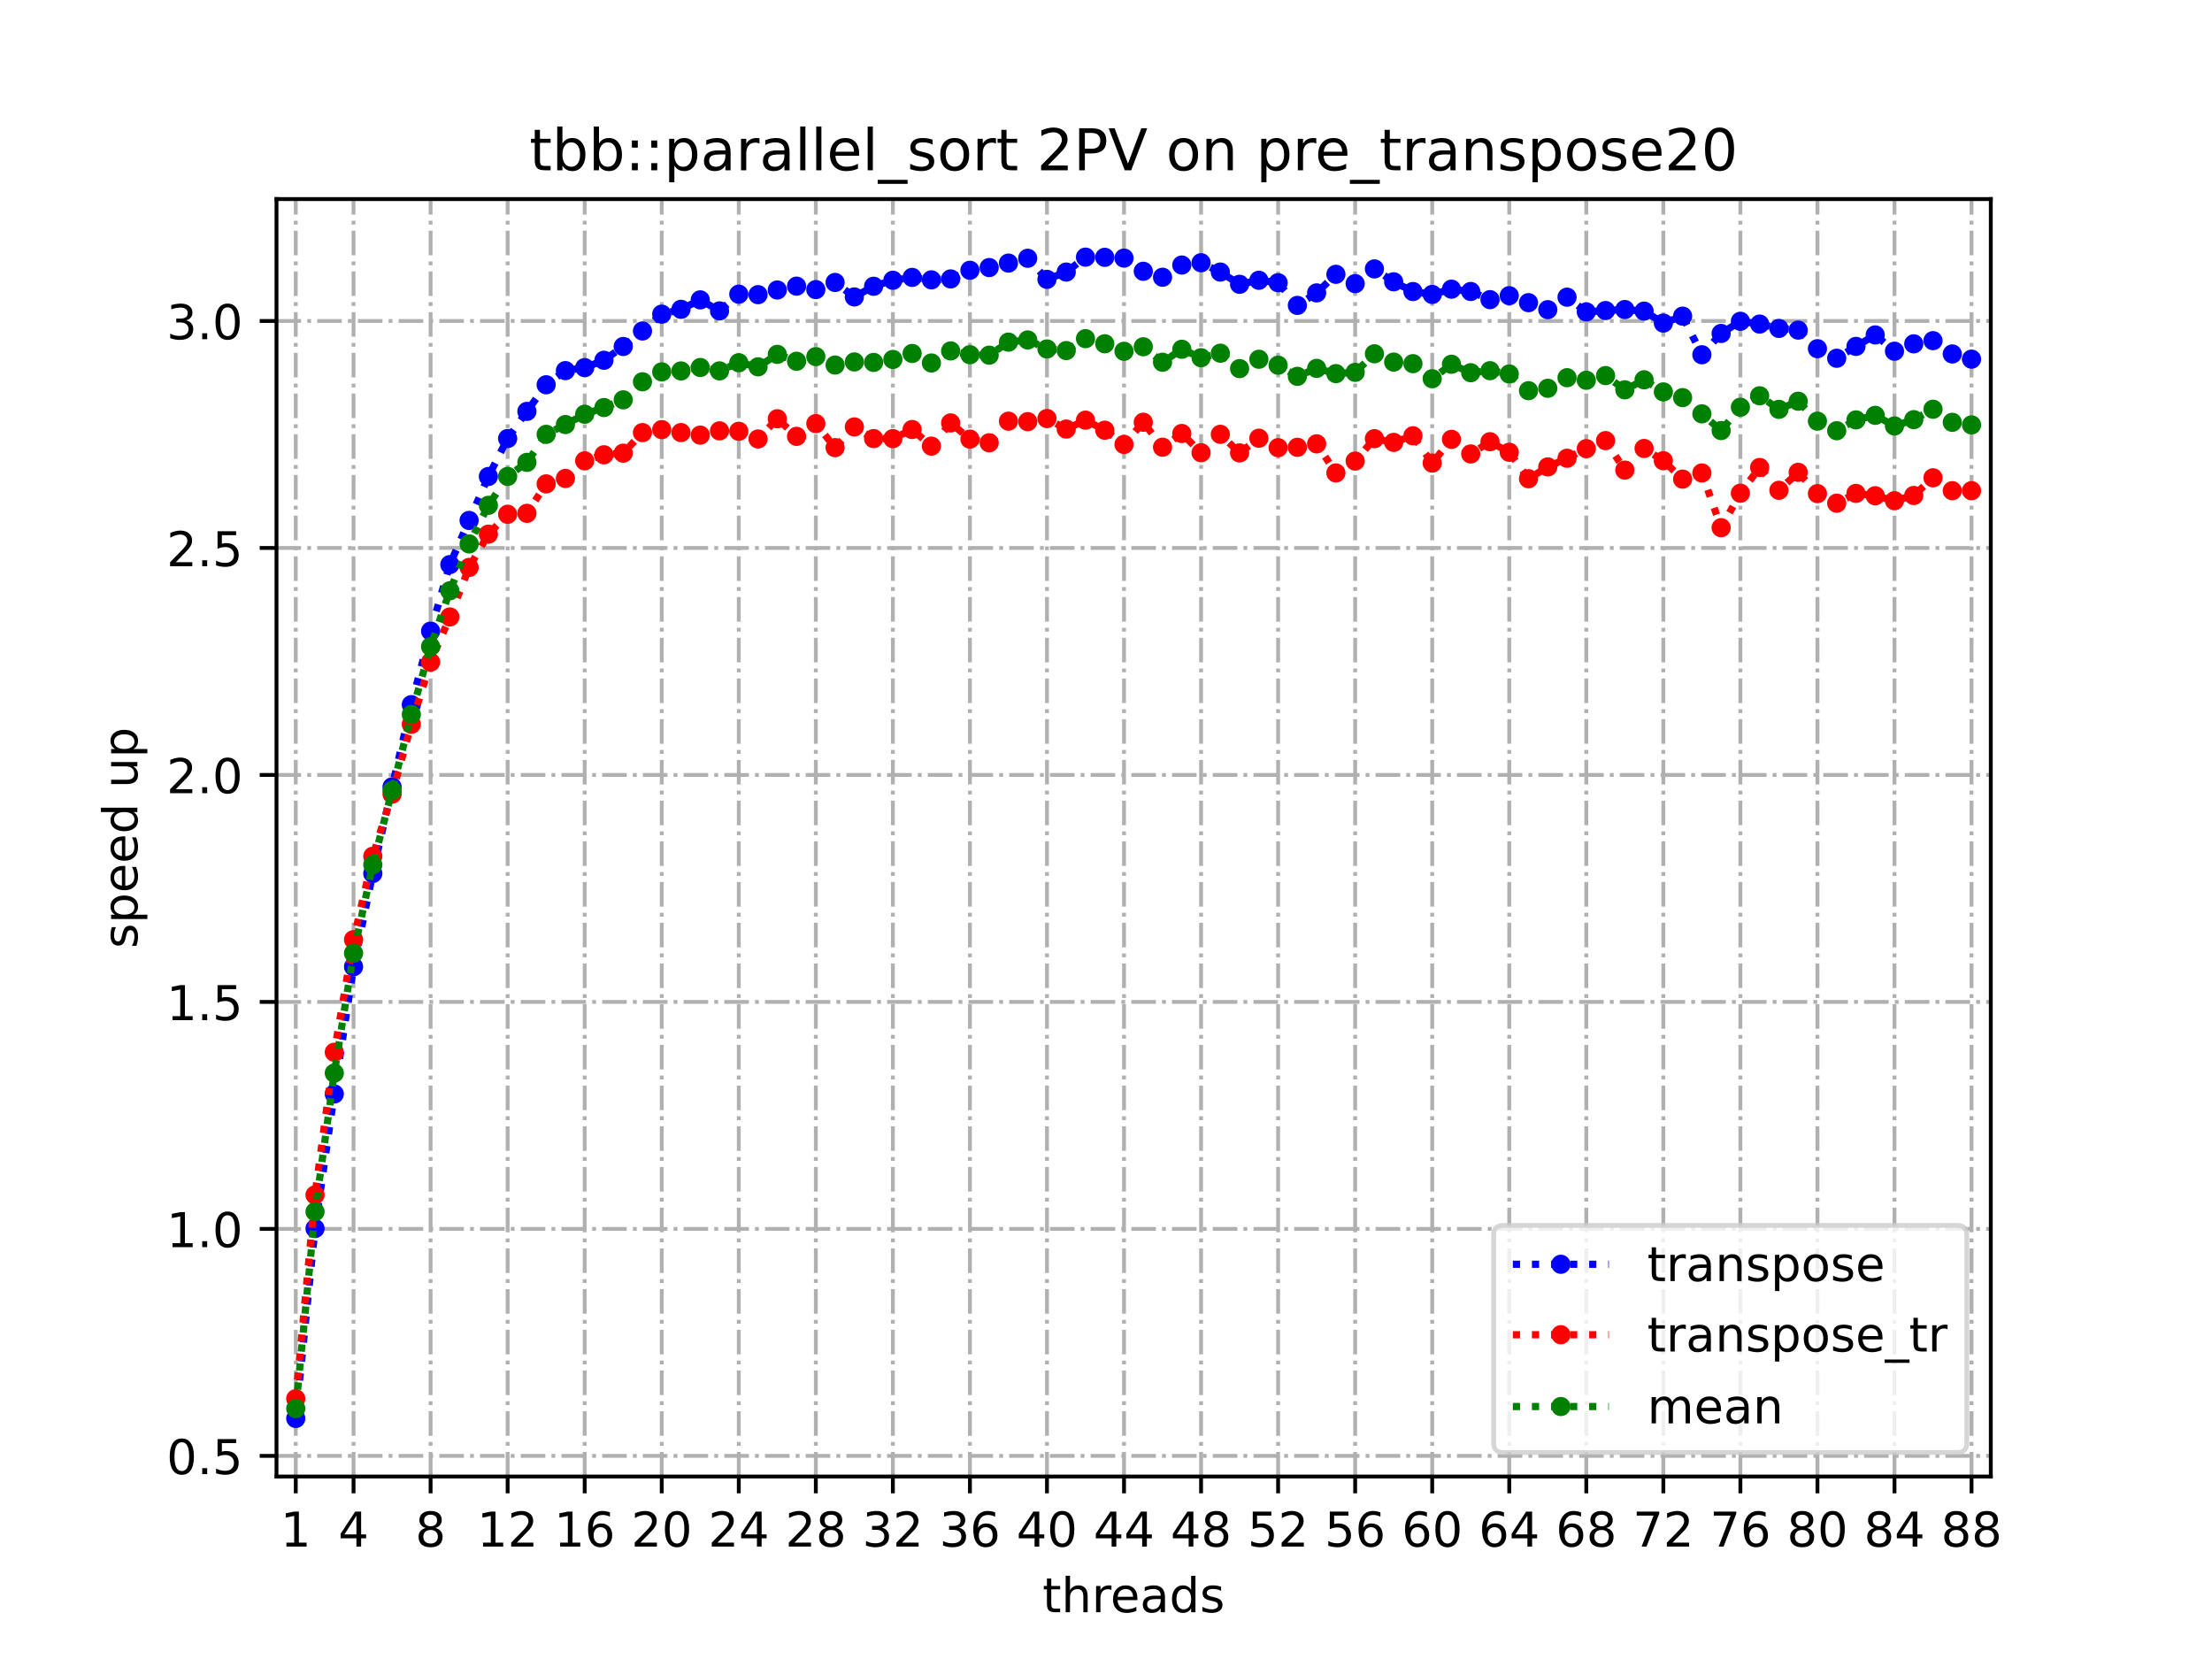 <?xml version="1.0" encoding="utf-8" standalone="no"?>
<!DOCTYPE svg PUBLIC "-//W3C//DTD SVG 1.1//EN"
  "http://www.w3.org/Graphics/SVG/1.1/DTD/svg11.dtd">
<!-- Created with matplotlib (https://matplotlib.org/) -->
<svg height="345.6pt" version="1.1" viewBox="0 0 460.8 345.6" width="460.8pt" xmlns="http://www.w3.org/2000/svg" xmlns:xlink="http://www.w3.org/1999/xlink">
 <defs>
  <style type="text/css">
*{stroke-linecap:butt;stroke-linejoin:round;}
  </style>
 </defs>
 <g id="figure_1">
  <g id="patch_1">
   <path d="M 0 345.6 
L 460.8 345.6 
L 460.8 0 
L 0 0 
z
" style="fill:#ffffff;"/>
  </g>
  <g id="axes_1">
   <g id="patch_2">
    <path d="M 57.6 307.584 
L 414.72 307.584 
L 414.72 41.472 
L 57.6 41.472 
z
" style="fill:#ffffff;"/>
   </g>
   <g id="matplotlib.axis_1">
    <g id="xtick_1">
     <g id="line2d_1">
      <path clip-path="url(#p2676350594)" d="M 61.613 307.584 
L 61.613 41.472 
" style="fill:none;stroke:#b0b0b0;stroke-dasharray:5.12,1.28,0.8,1.28;stroke-dashoffset:0;stroke-width:0.8;"/>
     </g>
     <g id="line2d_2">
      <defs>
       <path d="M 0 0 
L 0 3.5 
" id="m3a9db8d337" style="stroke:#000000;stroke-width:0.8;"/>
      </defs>
      <g>
       <use style="stroke:#000000;stroke-width:0.8;" x="61.613" xlink:href="#m3a9db8d337" y="307.584"/>
      </g>
     </g>
     <g id="text_1">
      <!-- 1 -->
      <defs>
       <path d="M 12.406 8.297 
L 28.516 8.297 
L 28.516 63.922 
L 10.984 60.406 
L 10.984 69.391 
L 28.422 72.906 
L 38.281 72.906 
L 38.281 8.297 
L 54.391 8.297 
L 54.391 0 
L 12.406 0 
z
" id="DejaVuSans-49"/>
      </defs>
      <g transform="translate(58.431 322.182)scale(0.1 -0.1)">
       <use xlink:href="#DejaVuSans-49"/>
      </g>
     </g>
    </g>
    <g id="xtick_2">
     <g id="line2d_3">
      <path clip-path="url(#p2676350594)" d="M 73.65 307.584 
L 73.65 41.472 
" style="fill:none;stroke:#b0b0b0;stroke-dasharray:5.12,1.28,0.8,1.28;stroke-dashoffset:0;stroke-width:0.8;"/>
     </g>
     <g id="line2d_4">
      <g>
       <use style="stroke:#000000;stroke-width:0.8;" x="73.65" xlink:href="#m3a9db8d337" y="307.584"/>
      </g>
     </g>
     <g id="text_2">
      <!-- 4 -->
      <defs>
       <path d="M 37.797 64.312 
L 12.891 25.391 
L 37.797 25.391 
z
M 35.203 72.906 
L 47.609 72.906 
L 47.609 25.391 
L 58.016 25.391 
L 58.016 17.188 
L 47.609 17.188 
L 47.609 0 
L 37.797 0 
L 37.797 17.188 
L 4.891 17.188 
L 4.891 26.703 
z
" id="DejaVuSans-52"/>
      </defs>
      <g transform="translate(70.469 322.182)scale(0.1 -0.1)">
       <use xlink:href="#DejaVuSans-52"/>
      </g>
     </g>
    </g>
    <g id="xtick_3">
     <g id="line2d_5">
      <path clip-path="url(#p2676350594)" d="M 89.701 307.584 
L 89.701 41.472 
" style="fill:none;stroke:#b0b0b0;stroke-dasharray:5.12,1.28,0.8,1.28;stroke-dashoffset:0;stroke-width:0.8;"/>
     </g>
     <g id="line2d_6">
      <g>
       <use style="stroke:#000000;stroke-width:0.8;" x="89.701" xlink:href="#m3a9db8d337" y="307.584"/>
      </g>
     </g>
     <g id="text_3">
      <!-- 8 -->
      <defs>
       <path d="M 31.781 34.625 
Q 24.75 34.625 20.719 30.859 
Q 16.703 27.094 16.703 20.516 
Q 16.703 13.922 20.719 10.156 
Q 24.75 6.391 31.781 6.391 
Q 38.812 6.391 42.859 10.172 
Q 46.922 13.969 46.922 20.516 
Q 46.922 27.094 42.891 30.859 
Q 38.875 34.625 31.781 34.625 
z
M 21.922 38.812 
Q 15.578 40.375 12.031 44.719 
Q 8.5 49.078 8.5 55.328 
Q 8.5 64.062 14.719 69.141 
Q 20.953 74.219 31.781 74.219 
Q 42.672 74.219 48.875 69.141 
Q 55.078 64.062 55.078 55.328 
Q 55.078 49.078 51.531 44.719 
Q 48 40.375 41.703 38.812 
Q 48.828 37.156 52.797 32.312 
Q 56.781 27.484 56.781 20.516 
Q 56.781 9.906 50.312 4.234 
Q 43.844 -1.422 31.781 -1.422 
Q 19.734 -1.422 13.25 4.234 
Q 6.781 9.906 6.781 20.516 
Q 6.781 27.484 10.781 32.312 
Q 14.797 37.156 21.922 38.812 
z
M 18.312 54.391 
Q 18.312 48.734 21.844 45.562 
Q 25.391 42.391 31.781 42.391 
Q 38.141 42.391 41.719 45.562 
Q 45.312 48.734 45.312 54.391 
Q 45.312 60.062 41.719 63.234 
Q 38.141 66.406 31.781 66.406 
Q 25.391 66.406 21.844 63.234 
Q 18.312 60.062 18.312 54.391 
z
" id="DejaVuSans-56"/>
      </defs>
      <g transform="translate(86.519 322.182)scale(0.1 -0.1)">
       <use xlink:href="#DejaVuSans-56"/>
      </g>
     </g>
    </g>
    <g id="xtick_4">
     <g id="line2d_7">
      <path clip-path="url(#p2676350594)" d="M 105.751 307.584 
L 105.751 41.472 
" style="fill:none;stroke:#b0b0b0;stroke-dasharray:5.12,1.28,0.8,1.28;stroke-dashoffset:0;stroke-width:0.8;"/>
     </g>
     <g id="line2d_8">
      <g>
       <use style="stroke:#000000;stroke-width:0.8;" x="105.751" xlink:href="#m3a9db8d337" y="307.584"/>
      </g>
     </g>
     <g id="text_4">
      <!-- 12 -->
      <defs>
       <path d="M 19.188 8.297 
L 53.609 8.297 
L 53.609 0 
L 7.328 0 
L 7.328 8.297 
Q 12.938 14.109 22.625 23.891 
Q 32.328 33.688 34.812 36.531 
Q 39.547 41.844 41.422 45.531 
Q 43.312 49.219 43.312 52.781 
Q 43.312 58.594 39.234 62.25 
Q 35.156 65.922 28.609 65.922 
Q 23.969 65.922 18.812 64.312 
Q 13.672 62.703 7.812 59.422 
L 7.812 69.391 
Q 13.766 71.781 18.938 73 
Q 24.125 74.219 28.422 74.219 
Q 39.75 74.219 46.484 68.547 
Q 53.219 62.891 53.219 53.422 
Q 53.219 48.922 51.531 44.891 
Q 49.859 40.875 45.406 35.406 
Q 44.188 33.984 37.641 27.219 
Q 31.109 20.453 19.188 8.297 
z
" id="DejaVuSans-50"/>
      </defs>
      <g transform="translate(99.389 322.182)scale(0.1 -0.1)">
       <use xlink:href="#DejaVuSans-49"/>
       <use x="63.623" xlink:href="#DejaVuSans-50"/>
      </g>
     </g>
    </g>
    <g id="xtick_5">
     <g id="line2d_9">
      <path clip-path="url(#p2676350594)" d="M 121.801 307.584 
L 121.801 41.472 
" style="fill:none;stroke:#b0b0b0;stroke-dasharray:5.12,1.28,0.8,1.28;stroke-dashoffset:0;stroke-width:0.8;"/>
     </g>
     <g id="line2d_10">
      <g>
       <use style="stroke:#000000;stroke-width:0.8;" x="121.801" xlink:href="#m3a9db8d337" y="307.584"/>
      </g>
     </g>
     <g id="text_5">
      <!-- 16 -->
      <defs>
       <path d="M 33.016 40.375 
Q 26.375 40.375 22.484 35.828 
Q 18.609 31.297 18.609 23.391 
Q 18.609 15.531 22.484 10.953 
Q 26.375 6.391 33.016 6.391 
Q 39.656 6.391 43.531 10.953 
Q 47.406 15.531 47.406 23.391 
Q 47.406 31.297 43.531 35.828 
Q 39.656 40.375 33.016 40.375 
z
M 52.594 71.297 
L 52.594 62.312 
Q 48.875 64.062 45.094 64.984 
Q 41.312 65.922 37.594 65.922 
Q 27.828 65.922 22.672 59.328 
Q 17.531 52.734 16.797 39.406 
Q 19.672 43.656 24.016 45.922 
Q 28.375 48.188 33.594 48.188 
Q 44.578 48.188 50.953 41.516 
Q 57.328 34.859 57.328 23.391 
Q 57.328 12.156 50.688 5.359 
Q 44.047 -1.422 33.016 -1.422 
Q 20.359 -1.422 13.672 8.266 
Q 6.984 17.969 6.984 36.375 
Q 6.984 53.656 15.188 63.938 
Q 23.391 74.219 37.203 74.219 
Q 40.922 74.219 44.703 73.484 
Q 48.484 72.75 52.594 71.297 
z
" id="DejaVuSans-54"/>
      </defs>
      <g transform="translate(115.439 322.182)scale(0.1 -0.1)">
       <use xlink:href="#DejaVuSans-49"/>
       <use x="63.623" xlink:href="#DejaVuSans-54"/>
      </g>
     </g>
    </g>
    <g id="xtick_6">
     <g id="line2d_11">
      <path clip-path="url(#p2676350594)" d="M 137.852 307.584 
L 137.852 41.472 
" style="fill:none;stroke:#b0b0b0;stroke-dasharray:5.12,1.28,0.8,1.28;stroke-dashoffset:0;stroke-width:0.8;"/>
     </g>
     <g id="line2d_12">
      <g>
       <use style="stroke:#000000;stroke-width:0.8;" x="137.852" xlink:href="#m3a9db8d337" y="307.584"/>
      </g>
     </g>
     <g id="text_6">
      <!-- 20 -->
      <defs>
       <path d="M 31.781 66.406 
Q 24.172 66.406 20.328 58.906 
Q 16.5 51.422 16.5 36.375 
Q 16.5 21.391 20.328 13.891 
Q 24.172 6.391 31.781 6.391 
Q 39.453 6.391 43.281 13.891 
Q 47.125 21.391 47.125 36.375 
Q 47.125 51.422 43.281 58.906 
Q 39.453 66.406 31.781 66.406 
z
M 31.781 74.219 
Q 44.047 74.219 50.516 64.516 
Q 56.984 54.828 56.984 36.375 
Q 56.984 17.969 50.516 8.266 
Q 44.047 -1.422 31.781 -1.422 
Q 19.531 -1.422 13.062 8.266 
Q 6.594 17.969 6.594 36.375 
Q 6.594 54.828 13.062 64.516 
Q 19.531 74.219 31.781 74.219 
z
" id="DejaVuSans-48"/>
      </defs>
      <g transform="translate(131.489 322.182)scale(0.1 -0.1)">
       <use xlink:href="#DejaVuSans-50"/>
       <use x="63.623" xlink:href="#DejaVuSans-48"/>
      </g>
     </g>
    </g>
    <g id="xtick_7">
     <g id="line2d_13">
      <path clip-path="url(#p2676350594)" d="M 153.902 307.584 
L 153.902 41.472 
" style="fill:none;stroke:#b0b0b0;stroke-dasharray:5.12,1.28,0.8,1.28;stroke-dashoffset:0;stroke-width:0.8;"/>
     </g>
     <g id="line2d_14">
      <g>
       <use style="stroke:#000000;stroke-width:0.8;" x="153.902" xlink:href="#m3a9db8d337" y="307.584"/>
      </g>
     </g>
     <g id="text_7">
      <!-- 24 -->
      <g transform="translate(147.54 322.182)scale(0.1 -0.1)">
       <use xlink:href="#DejaVuSans-50"/>
       <use x="63.623" xlink:href="#DejaVuSans-52"/>
      </g>
     </g>
    </g>
    <g id="xtick_8">
     <g id="line2d_15">
      <path clip-path="url(#p2676350594)" d="M 169.952 307.584 
L 169.952 41.472 
" style="fill:none;stroke:#b0b0b0;stroke-dasharray:5.12,1.28,0.8,1.28;stroke-dashoffset:0;stroke-width:0.8;"/>
     </g>
     <g id="line2d_16">
      <g>
       <use style="stroke:#000000;stroke-width:0.8;" x="169.952" xlink:href="#m3a9db8d337" y="307.584"/>
      </g>
     </g>
     <g id="text_8">
      <!-- 28 -->
      <g transform="translate(163.59 322.182)scale(0.1 -0.1)">
       <use xlink:href="#DejaVuSans-50"/>
       <use x="63.623" xlink:href="#DejaVuSans-56"/>
      </g>
     </g>
    </g>
    <g id="xtick_9">
     <g id="line2d_17">
      <path clip-path="url(#p2676350594)" d="M 186.003 307.584 
L 186.003 41.472 
" style="fill:none;stroke:#b0b0b0;stroke-dasharray:5.12,1.28,0.8,1.28;stroke-dashoffset:0;stroke-width:0.8;"/>
     </g>
     <g id="line2d_18">
      <g>
       <use style="stroke:#000000;stroke-width:0.8;" x="186.003" xlink:href="#m3a9db8d337" y="307.584"/>
      </g>
     </g>
     <g id="text_9">
      <!-- 32 -->
      <defs>
       <path d="M 40.578 39.312 
Q 47.656 37.797 51.625 33 
Q 55.609 28.219 55.609 21.188 
Q 55.609 10.406 48.188 4.484 
Q 40.766 -1.422 27.094 -1.422 
Q 22.516 -1.422 17.656 -0.516 
Q 12.797 0.391 7.625 2.203 
L 7.625 11.719 
Q 11.719 9.328 16.594 8.109 
Q 21.484 6.891 26.812 6.891 
Q 36.078 6.891 40.938 10.547 
Q 45.797 14.203 45.797 21.188 
Q 45.797 27.641 41.281 31.266 
Q 36.766 34.906 28.719 34.906 
L 20.219 34.906 
L 20.219 43.016 
L 29.109 43.016 
Q 36.375 43.016 40.234 45.922 
Q 44.094 48.828 44.094 54.297 
Q 44.094 59.906 40.109 62.906 
Q 36.141 65.922 28.719 65.922 
Q 24.656 65.922 20.016 65.031 
Q 15.375 64.156 9.812 62.312 
L 9.812 71.094 
Q 15.438 72.656 20.344 73.438 
Q 25.25 74.219 29.594 74.219 
Q 40.828 74.219 47.359 69.109 
Q 53.906 64.016 53.906 55.328 
Q 53.906 49.266 50.438 45.094 
Q 46.969 40.922 40.578 39.312 
z
" id="DejaVuSans-51"/>
      </defs>
      <g transform="translate(179.64 322.182)scale(0.1 -0.1)">
       <use xlink:href="#DejaVuSans-51"/>
       <use x="63.623" xlink:href="#DejaVuSans-50"/>
      </g>
     </g>
    </g>
    <g id="xtick_10">
     <g id="line2d_19">
      <path clip-path="url(#p2676350594)" d="M 202.053 307.584 
L 202.053 41.472 
" style="fill:none;stroke:#b0b0b0;stroke-dasharray:5.12,1.28,0.8,1.28;stroke-dashoffset:0;stroke-width:0.8;"/>
     </g>
     <g id="line2d_20">
      <g>
       <use style="stroke:#000000;stroke-width:0.8;" x="202.053" xlink:href="#m3a9db8d337" y="307.584"/>
      </g>
     </g>
     <g id="text_10">
      <!-- 36 -->
      <g transform="translate(195.691 322.182)scale(0.1 -0.1)">
       <use xlink:href="#DejaVuSans-51"/>
       <use x="63.623" xlink:href="#DejaVuSans-54"/>
      </g>
     </g>
    </g>
    <g id="xtick_11">
     <g id="line2d_21">
      <path clip-path="url(#p2676350594)" d="M 218.103 307.584 
L 218.103 41.472 
" style="fill:none;stroke:#b0b0b0;stroke-dasharray:5.12,1.28,0.8,1.28;stroke-dashoffset:0;stroke-width:0.8;"/>
     </g>
     <g id="line2d_22">
      <g>
       <use style="stroke:#000000;stroke-width:0.8;" x="218.103" xlink:href="#m3a9db8d337" y="307.584"/>
      </g>
     </g>
     <g id="text_11">
      <!-- 40 -->
      <g transform="translate(211.741 322.182)scale(0.1 -0.1)">
       <use xlink:href="#DejaVuSans-52"/>
       <use x="63.623" xlink:href="#DejaVuSans-48"/>
      </g>
     </g>
    </g>
    <g id="xtick_12">
     <g id="line2d_23">
      <path clip-path="url(#p2676350594)" d="M 234.154 307.584 
L 234.154 41.472 
" style="fill:none;stroke:#b0b0b0;stroke-dasharray:5.12,1.28,0.8,1.28;stroke-dashoffset:0;stroke-width:0.8;"/>
     </g>
     <g id="line2d_24">
      <g>
       <use style="stroke:#000000;stroke-width:0.8;" x="234.154" xlink:href="#m3a9db8d337" y="307.584"/>
      </g>
     </g>
     <g id="text_12">
      <!-- 44 -->
      <g transform="translate(227.791 322.182)scale(0.1 -0.1)">
       <use xlink:href="#DejaVuSans-52"/>
       <use x="63.623" xlink:href="#DejaVuSans-52"/>
      </g>
     </g>
    </g>
    <g id="xtick_13">
     <g id="line2d_25">
      <path clip-path="url(#p2676350594)" d="M 250.204 307.584 
L 250.204 41.472 
" style="fill:none;stroke:#b0b0b0;stroke-dasharray:5.12,1.28,0.8,1.28;stroke-dashoffset:0;stroke-width:0.8;"/>
     </g>
     <g id="line2d_26">
      <g>
       <use style="stroke:#000000;stroke-width:0.8;" x="250.204" xlink:href="#m3a9db8d337" y="307.584"/>
      </g>
     </g>
     <g id="text_13">
      <!-- 48 -->
      <g transform="translate(243.842 322.182)scale(0.1 -0.1)">
       <use xlink:href="#DejaVuSans-52"/>
       <use x="63.623" xlink:href="#DejaVuSans-56"/>
      </g>
     </g>
    </g>
    <g id="xtick_14">
     <g id="line2d_27">
      <path clip-path="url(#p2676350594)" d="M 266.254 307.584 
L 266.254 41.472 
" style="fill:none;stroke:#b0b0b0;stroke-dasharray:5.12,1.28,0.8,1.28;stroke-dashoffset:0;stroke-width:0.8;"/>
     </g>
     <g id="line2d_28">
      <g>
       <use style="stroke:#000000;stroke-width:0.8;" x="266.254" xlink:href="#m3a9db8d337" y="307.584"/>
      </g>
     </g>
     <g id="text_14">
      <!-- 52 -->
      <defs>
       <path d="M 10.797 72.906 
L 49.516 72.906 
L 49.516 64.594 
L 19.828 64.594 
L 19.828 46.734 
Q 21.969 47.469 24.109 47.828 
Q 26.266 48.188 28.422 48.188 
Q 40.625 48.188 47.75 41.5 
Q 54.891 34.812 54.891 23.391 
Q 54.891 11.625 47.562 5.094 
Q 40.234 -1.422 26.906 -1.422 
Q 22.312 -1.422 17.547 -0.641 
Q 12.797 0.141 7.719 1.703 
L 7.719 11.625 
Q 12.109 9.234 16.797 8.062 
Q 21.484 6.891 26.703 6.891 
Q 35.156 6.891 40.078 11.328 
Q 45.016 15.766 45.016 23.391 
Q 45.016 31 40.078 35.438 
Q 35.156 39.891 26.703 39.891 
Q 22.75 39.891 18.812 39.016 
Q 14.891 38.141 10.797 36.281 
z
" id="DejaVuSans-53"/>
      </defs>
      <g transform="translate(259.892 322.182)scale(0.1 -0.1)">
       <use xlink:href="#DejaVuSans-53"/>
       <use x="63.623" xlink:href="#DejaVuSans-50"/>
      </g>
     </g>
    </g>
    <g id="xtick_15">
     <g id="line2d_29">
      <path clip-path="url(#p2676350594)" d="M 282.305 307.584 
L 282.305 41.472 
" style="fill:none;stroke:#b0b0b0;stroke-dasharray:5.12,1.28,0.8,1.28;stroke-dashoffset:0;stroke-width:0.8;"/>
     </g>
     <g id="line2d_30">
      <g>
       <use style="stroke:#000000;stroke-width:0.8;" x="282.305" xlink:href="#m3a9db8d337" y="307.584"/>
      </g>
     </g>
     <g id="text_15">
      <!-- 56 -->
      <g transform="translate(275.942 322.182)scale(0.1 -0.1)">
       <use xlink:href="#DejaVuSans-53"/>
       <use x="63.623" xlink:href="#DejaVuSans-54"/>
      </g>
     </g>
    </g>
    <g id="xtick_16">
     <g id="line2d_31">
      <path clip-path="url(#p2676350594)" d="M 298.355 307.584 
L 298.355 41.472 
" style="fill:none;stroke:#b0b0b0;stroke-dasharray:5.12,1.28,0.8,1.28;stroke-dashoffset:0;stroke-width:0.8;"/>
     </g>
     <g id="line2d_32">
      <g>
       <use style="stroke:#000000;stroke-width:0.8;" x="298.355" xlink:href="#m3a9db8d337" y="307.584"/>
      </g>
     </g>
     <g id="text_16">
      <!-- 60 -->
      <g transform="translate(291.993 322.182)scale(0.1 -0.1)">
       <use xlink:href="#DejaVuSans-54"/>
       <use x="63.623" xlink:href="#DejaVuSans-48"/>
      </g>
     </g>
    </g>
    <g id="xtick_17">
     <g id="line2d_33">
      <path clip-path="url(#p2676350594)" d="M 314.405 307.584 
L 314.405 41.472 
" style="fill:none;stroke:#b0b0b0;stroke-dasharray:5.12,1.28,0.8,1.28;stroke-dashoffset:0;stroke-width:0.8;"/>
     </g>
     <g id="line2d_34">
      <g>
       <use style="stroke:#000000;stroke-width:0.8;" x="314.405" xlink:href="#m3a9db8d337" y="307.584"/>
      </g>
     </g>
     <g id="text_17">
      <!-- 64 -->
      <g transform="translate(308.043 322.182)scale(0.1 -0.1)">
       <use xlink:href="#DejaVuSans-54"/>
       <use x="63.623" xlink:href="#DejaVuSans-52"/>
      </g>
     </g>
    </g>
    <g id="xtick_18">
     <g id="line2d_35">
      <path clip-path="url(#p2676350594)" d="M 330.456 307.584 
L 330.456 41.472 
" style="fill:none;stroke:#b0b0b0;stroke-dasharray:5.12,1.28,0.8,1.28;stroke-dashoffset:0;stroke-width:0.8;"/>
     </g>
     <g id="line2d_36">
      <g>
       <use style="stroke:#000000;stroke-width:0.8;" x="330.456" xlink:href="#m3a9db8d337" y="307.584"/>
      </g>
     </g>
     <g id="text_18">
      <!-- 68 -->
      <g transform="translate(324.093 322.182)scale(0.1 -0.1)">
       <use xlink:href="#DejaVuSans-54"/>
       <use x="63.623" xlink:href="#DejaVuSans-56"/>
      </g>
     </g>
    </g>
    <g id="xtick_19">
     <g id="line2d_37">
      <path clip-path="url(#p2676350594)" d="M 346.506 307.584 
L 346.506 41.472 
" style="fill:none;stroke:#b0b0b0;stroke-dasharray:5.12,1.28,0.8,1.28;stroke-dashoffset:0;stroke-width:0.8;"/>
     </g>
     <g id="line2d_38">
      <g>
       <use style="stroke:#000000;stroke-width:0.8;" x="346.506" xlink:href="#m3a9db8d337" y="307.584"/>
      </g>
     </g>
     <g id="text_19">
      <!-- 72 -->
      <defs>
       <path d="M 8.203 72.906 
L 55.078 72.906 
L 55.078 68.703 
L 28.609 0 
L 18.312 0 
L 43.219 64.594 
L 8.203 64.594 
z
" id="DejaVuSans-55"/>
      </defs>
      <g transform="translate(340.144 322.182)scale(0.1 -0.1)">
       <use xlink:href="#DejaVuSans-55"/>
       <use x="63.623" xlink:href="#DejaVuSans-50"/>
      </g>
     </g>
    </g>
    <g id="xtick_20">
     <g id="line2d_39">
      <path clip-path="url(#p2676350594)" d="M 362.556 307.584 
L 362.556 41.472 
" style="fill:none;stroke:#b0b0b0;stroke-dasharray:5.12,1.28,0.8,1.28;stroke-dashoffset:0;stroke-width:0.8;"/>
     </g>
     <g id="line2d_40">
      <g>
       <use style="stroke:#000000;stroke-width:0.8;" x="362.556" xlink:href="#m3a9db8d337" y="307.584"/>
      </g>
     </g>
     <g id="text_20">
      <!-- 76 -->
      <g transform="translate(356.194 322.182)scale(0.1 -0.1)">
       <use xlink:href="#DejaVuSans-55"/>
       <use x="63.623" xlink:href="#DejaVuSans-54"/>
      </g>
     </g>
    </g>
    <g id="xtick_21">
     <g id="line2d_41">
      <path clip-path="url(#p2676350594)" d="M 378.607 307.584 
L 378.607 41.472 
" style="fill:none;stroke:#b0b0b0;stroke-dasharray:5.12,1.28,0.8,1.28;stroke-dashoffset:0;stroke-width:0.8;"/>
     </g>
     <g id="line2d_42">
      <g>
       <use style="stroke:#000000;stroke-width:0.8;" x="378.607" xlink:href="#m3a9db8d337" y="307.584"/>
      </g>
     </g>
     <g id="text_21">
      <!-- 80 -->
      <g transform="translate(372.244 322.182)scale(0.1 -0.1)">
       <use xlink:href="#DejaVuSans-56"/>
       <use x="63.623" xlink:href="#DejaVuSans-48"/>
      </g>
     </g>
    </g>
    <g id="xtick_22">
     <g id="line2d_43">
      <path clip-path="url(#p2676350594)" d="M 394.657 307.584 
L 394.657 41.472 
" style="fill:none;stroke:#b0b0b0;stroke-dasharray:5.12,1.28,0.8,1.28;stroke-dashoffset:0;stroke-width:0.8;"/>
     </g>
     <g id="line2d_44">
      <g>
       <use style="stroke:#000000;stroke-width:0.8;" x="394.657" xlink:href="#m3a9db8d337" y="307.584"/>
      </g>
     </g>
     <g id="text_22">
      <!-- 84 -->
      <g transform="translate(388.295 322.182)scale(0.1 -0.1)">
       <use xlink:href="#DejaVuSans-56"/>
       <use x="63.623" xlink:href="#DejaVuSans-52"/>
      </g>
     </g>
    </g>
    <g id="xtick_23">
     <g id="line2d_45">
      <path clip-path="url(#p2676350594)" d="M 410.707 307.584 
L 410.707 41.472 
" style="fill:none;stroke:#b0b0b0;stroke-dasharray:5.12,1.28,0.8,1.28;stroke-dashoffset:0;stroke-width:0.8;"/>
     </g>
     <g id="line2d_46">
      <g>
       <use style="stroke:#000000;stroke-width:0.8;" x="410.707" xlink:href="#m3a9db8d337" y="307.584"/>
      </g>
     </g>
     <g id="text_23">
      <!-- 88 -->
      <g transform="translate(404.345 322.182)scale(0.1 -0.1)">
       <use xlink:href="#DejaVuSans-56"/>
       <use x="63.623" xlink:href="#DejaVuSans-56"/>
      </g>
     </g>
    </g>
    <g id="text_24">
     <!-- threads -->
     <defs>
      <path d="M 18.312 70.219 
L 18.312 54.688 
L 36.812 54.688 
L 36.812 47.703 
L 18.312 47.703 
L 18.312 18.016 
Q 18.312 11.328 20.141 9.422 
Q 21.969 7.516 27.594 7.516 
L 36.812 7.516 
L 36.812 0 
L 27.594 0 
Q 17.188 0 13.234 3.875 
Q 9.281 7.766 9.281 18.016 
L 9.281 47.703 
L 2.688 47.703 
L 2.688 54.688 
L 9.281 54.688 
L 9.281 70.219 
z
" id="DejaVuSans-116"/>
      <path d="M 54.891 33.016 
L 54.891 0 
L 45.906 0 
L 45.906 32.719 
Q 45.906 40.484 42.875 44.328 
Q 39.844 48.188 33.797 48.188 
Q 26.516 48.188 22.312 43.547 
Q 18.109 38.922 18.109 30.906 
L 18.109 0 
L 9.078 0 
L 9.078 75.984 
L 18.109 75.984 
L 18.109 46.188 
Q 21.344 51.125 25.703 53.562 
Q 30.078 56 35.797 56 
Q 45.219 56 50.047 50.172 
Q 54.891 44.344 54.891 33.016 
z
" id="DejaVuSans-104"/>
      <path d="M 41.109 46.297 
Q 39.594 47.172 37.812 47.578 
Q 36.031 48 33.891 48 
Q 26.266 48 22.188 43.047 
Q 18.109 38.094 18.109 28.812 
L 18.109 0 
L 9.078 0 
L 9.078 54.688 
L 18.109 54.688 
L 18.109 46.188 
Q 20.953 51.172 25.484 53.578 
Q 30.031 56 36.531 56 
Q 37.453 56 38.578 55.875 
Q 39.703 55.766 41.062 55.516 
z
" id="DejaVuSans-114"/>
      <path d="M 56.203 29.594 
L 56.203 25.203 
L 14.891 25.203 
Q 15.484 15.922 20.484 11.062 
Q 25.484 6.203 34.422 6.203 
Q 39.594 6.203 44.453 7.469 
Q 49.312 8.734 54.109 11.281 
L 54.109 2.781 
Q 49.266 0.734 44.188 -0.344 
Q 39.109 -1.422 33.891 -1.422 
Q 20.797 -1.422 13.156 6.188 
Q 5.516 13.812 5.516 26.812 
Q 5.516 40.234 12.766 48.109 
Q 20.016 56 32.328 56 
Q 43.359 56 49.781 48.891 
Q 56.203 41.797 56.203 29.594 
z
M 47.219 32.234 
Q 47.125 39.594 43.094 43.984 
Q 39.062 48.391 32.422 48.391 
Q 24.906 48.391 20.391 44.141 
Q 15.875 39.891 15.188 32.172 
z
" id="DejaVuSans-101"/>
      <path d="M 34.281 27.484 
Q 23.391 27.484 19.188 25 
Q 14.984 22.516 14.984 16.5 
Q 14.984 11.719 18.141 8.906 
Q 21.297 6.109 26.703 6.109 
Q 34.188 6.109 38.703 11.406 
Q 43.219 16.703 43.219 25.484 
L 43.219 27.484 
z
M 52.203 31.203 
L 52.203 0 
L 43.219 0 
L 43.219 8.297 
Q 40.141 3.328 35.547 0.953 
Q 30.953 -1.422 24.312 -1.422 
Q 15.922 -1.422 10.953 3.297 
Q 6 8.016 6 15.922 
Q 6 25.141 12.172 29.828 
Q 18.359 34.516 30.609 34.516 
L 43.219 34.516 
L 43.219 35.406 
Q 43.219 41.609 39.141 45 
Q 35.062 48.391 27.688 48.391 
Q 23 48.391 18.547 47.266 
Q 14.109 46.141 10.016 43.891 
L 10.016 52.203 
Q 14.938 54.109 19.578 55.047 
Q 24.219 56 28.609 56 
Q 40.484 56 46.344 49.844 
Q 52.203 43.703 52.203 31.203 
z
" id="DejaVuSans-97"/>
      <path d="M 45.406 46.391 
L 45.406 75.984 
L 54.391 75.984 
L 54.391 0 
L 45.406 0 
L 45.406 8.203 
Q 42.578 3.328 38.25 0.953 
Q 33.938 -1.422 27.875 -1.422 
Q 17.969 -1.422 11.734 6.484 
Q 5.516 14.406 5.516 27.297 
Q 5.516 40.188 11.734 48.094 
Q 17.969 56 27.875 56 
Q 33.938 56 38.25 53.625 
Q 42.578 51.266 45.406 46.391 
z
M 14.797 27.297 
Q 14.797 17.391 18.875 11.75 
Q 22.953 6.109 30.078 6.109 
Q 37.203 6.109 41.297 11.75 
Q 45.406 17.391 45.406 27.297 
Q 45.406 37.203 41.297 42.844 
Q 37.203 48.484 30.078 48.484 
Q 22.953 48.484 18.875 42.844 
Q 14.797 37.203 14.797 27.297 
z
" id="DejaVuSans-100"/>
      <path d="M 44.281 53.078 
L 44.281 44.578 
Q 40.484 46.531 36.375 47.5 
Q 32.281 48.484 27.875 48.484 
Q 21.188 48.484 17.844 46.438 
Q 14.5 44.391 14.5 40.281 
Q 14.5 37.156 16.891 35.375 
Q 19.281 33.594 26.516 31.984 
L 29.594 31.297 
Q 39.156 29.25 43.188 25.516 
Q 47.219 21.781 47.219 15.094 
Q 47.219 7.469 41.188 3.016 
Q 35.156 -1.422 24.609 -1.422 
Q 20.219 -1.422 15.453 -0.562 
Q 10.688 0.297 5.422 2 
L 5.422 11.281 
Q 10.406 8.688 15.234 7.391 
Q 20.062 6.109 24.812 6.109 
Q 31.156 6.109 34.562 8.281 
Q 37.984 10.453 37.984 14.406 
Q 37.984 18.062 35.516 20.016 
Q 33.062 21.969 24.703 23.781 
L 21.578 24.516 
Q 13.234 26.266 9.516 29.906 
Q 5.812 33.547 5.812 39.891 
Q 5.812 47.609 11.281 51.797 
Q 16.75 56 26.812 56 
Q 31.781 56 36.172 55.266 
Q 40.578 54.547 44.281 53.078 
z
" id="DejaVuSans-115"/>
     </defs>
     <g transform="translate(217.169 335.861)scale(0.1 -0.1)">
      <use xlink:href="#DejaVuSans-116"/>
      <use x="39.209" xlink:href="#DejaVuSans-104"/>
      <use x="102.588" xlink:href="#DejaVuSans-114"/>
      <use x="141.451" xlink:href="#DejaVuSans-101"/>
      <use x="202.975" xlink:href="#DejaVuSans-97"/>
      <use x="264.254" xlink:href="#DejaVuSans-100"/>
      <use x="327.73" xlink:href="#DejaVuSans-115"/>
     </g>
    </g>
   </g>
   <g id="matplotlib.axis_2">
    <g id="ytick_1">
     <g id="line2d_47">
      <path clip-path="url(#p2676350594)" d="M 57.6 303.286 
L 414.72 303.286 
" style="fill:none;stroke:#b0b0b0;stroke-dasharray:5.12,1.28,0.8,1.28;stroke-dashoffset:0;stroke-width:0.8;"/>
     </g>
     <g id="line2d_48">
      <defs>
       <path d="M 0 0 
L -3.5 0 
" id="m68f8936e73" style="stroke:#000000;stroke-width:0.8;"/>
      </defs>
      <g>
       <use style="stroke:#000000;stroke-width:0.8;" x="57.6" xlink:href="#m68f8936e73" y="303.286"/>
      </g>
     </g>
     <g id="text_25">
      <!-- 0.5 -->
      <defs>
       <path d="M 10.688 12.406 
L 21 12.406 
L 21 0 
L 10.688 0 
z
" id="DejaVuSans-46"/>
      </defs>
      <g transform="translate(34.697 307.085)scale(0.1 -0.1)">
       <use xlink:href="#DejaVuSans-48"/>
       <use x="63.623" xlink:href="#DejaVuSans-46"/>
       <use x="95.41" xlink:href="#DejaVuSans-53"/>
      </g>
     </g>
    </g>
    <g id="ytick_2">
     <g id="line2d_49">
      <path clip-path="url(#p2676350594)" d="M 57.6 256.002 
L 414.72 256.002 
" style="fill:none;stroke:#b0b0b0;stroke-dasharray:5.12,1.28,0.8,1.28;stroke-dashoffset:0;stroke-width:0.8;"/>
     </g>
     <g id="line2d_50">
      <g>
       <use style="stroke:#000000;stroke-width:0.8;" x="57.6" xlink:href="#m68f8936e73" y="256.002"/>
      </g>
     </g>
     <g id="text_26">
      <!-- 1.0 -->
      <g transform="translate(34.697 259.802)scale(0.1 -0.1)">
       <use xlink:href="#DejaVuSans-49"/>
       <use x="63.623" xlink:href="#DejaVuSans-46"/>
       <use x="95.41" xlink:href="#DejaVuSans-48"/>
      </g>
     </g>
    </g>
    <g id="ytick_3">
     <g id="line2d_51">
      <path clip-path="url(#p2676350594)" d="M 57.6 208.718 
L 414.72 208.718 
" style="fill:none;stroke:#b0b0b0;stroke-dasharray:5.12,1.28,0.8,1.28;stroke-dashoffset:0;stroke-width:0.8;"/>
     </g>
     <g id="line2d_52">
      <g>
       <use style="stroke:#000000;stroke-width:0.8;" x="57.6" xlink:href="#m68f8936e73" y="208.718"/>
      </g>
     </g>
     <g id="text_27">
      <!-- 1.5 -->
      <g transform="translate(34.697 212.518)scale(0.1 -0.1)">
       <use xlink:href="#DejaVuSans-49"/>
       <use x="63.623" xlink:href="#DejaVuSans-46"/>
       <use x="95.41" xlink:href="#DejaVuSans-53"/>
      </g>
     </g>
    </g>
    <g id="ytick_4">
     <g id="line2d_53">
      <path clip-path="url(#p2676350594)" d="M 57.6 161.435 
L 414.72 161.435 
" style="fill:none;stroke:#b0b0b0;stroke-dasharray:5.12,1.28,0.8,1.28;stroke-dashoffset:0;stroke-width:0.8;"/>
     </g>
     <g id="line2d_54">
      <g>
       <use style="stroke:#000000;stroke-width:0.8;" x="57.6" xlink:href="#m68f8936e73" y="161.435"/>
      </g>
     </g>
     <g id="text_28">
      <!-- 2.0 -->
      <g transform="translate(34.697 165.234)scale(0.1 -0.1)">
       <use xlink:href="#DejaVuSans-50"/>
       <use x="63.623" xlink:href="#DejaVuSans-46"/>
       <use x="95.41" xlink:href="#DejaVuSans-48"/>
      </g>
     </g>
    </g>
    <g id="ytick_5">
     <g id="line2d_55">
      <path clip-path="url(#p2676350594)" d="M 57.6 114.151 
L 414.72 114.151 
" style="fill:none;stroke:#b0b0b0;stroke-dasharray:5.12,1.28,0.8,1.28;stroke-dashoffset:0;stroke-width:0.8;"/>
     </g>
     <g id="line2d_56">
      <g>
       <use style="stroke:#000000;stroke-width:0.8;" x="57.6" xlink:href="#m68f8936e73" y="114.151"/>
      </g>
     </g>
     <g id="text_29">
      <!-- 2.5 -->
      <g transform="translate(34.697 117.95)scale(0.1 -0.1)">
       <use xlink:href="#DejaVuSans-50"/>
       <use x="63.623" xlink:href="#DejaVuSans-46"/>
       <use x="95.41" xlink:href="#DejaVuSans-53"/>
      </g>
     </g>
    </g>
    <g id="ytick_6">
     <g id="line2d_57">
      <path clip-path="url(#p2676350594)" d="M 57.6 66.867 
L 414.72 66.867 
" style="fill:none;stroke:#b0b0b0;stroke-dasharray:5.12,1.28,0.8,1.28;stroke-dashoffset:0;stroke-width:0.8;"/>
     </g>
     <g id="line2d_58">
      <g>
       <use style="stroke:#000000;stroke-width:0.8;" x="57.6" xlink:href="#m68f8936e73" y="66.867"/>
      </g>
     </g>
     <g id="text_30">
      <!-- 3.0 -->
      <g transform="translate(34.697 70.666)scale(0.1 -0.1)">
       <use xlink:href="#DejaVuSans-51"/>
       <use x="63.623" xlink:href="#DejaVuSans-46"/>
       <use x="95.41" xlink:href="#DejaVuSans-48"/>
      </g>
     </g>
    </g>
    <g id="text_31">
     <!-- speed up -->
     <defs>
      <path d="M 18.109 8.203 
L 18.109 -20.797 
L 9.078 -20.797 
L 9.078 54.688 
L 18.109 54.688 
L 18.109 46.391 
Q 20.953 51.266 25.266 53.625 
Q 29.594 56 35.594 56 
Q 45.562 56 51.781 48.094 
Q 58.016 40.188 58.016 27.297 
Q 58.016 14.406 51.781 6.484 
Q 45.562 -1.422 35.594 -1.422 
Q 29.594 -1.422 25.266 0.953 
Q 20.953 3.328 18.109 8.203 
z
M 48.688 27.297 
Q 48.688 37.203 44.609 42.844 
Q 40.531 48.484 33.406 48.484 
Q 26.266 48.484 22.188 42.844 
Q 18.109 37.203 18.109 27.297 
Q 18.109 17.391 22.188 11.75 
Q 26.266 6.109 33.406 6.109 
Q 40.531 6.109 44.609 11.75 
Q 48.688 17.391 48.688 27.297 
z
" id="DejaVuSans-112"/>
      <path id="DejaVuSans-32"/>
      <path d="M 8.5 21.578 
L 8.5 54.688 
L 17.484 54.688 
L 17.484 21.922 
Q 17.484 14.156 20.5 10.266 
Q 23.531 6.391 29.594 6.391 
Q 36.859 6.391 41.078 11.031 
Q 45.312 15.672 45.312 23.688 
L 45.312 54.688 
L 54.297 54.688 
L 54.297 0 
L 45.312 0 
L 45.312 8.406 
Q 42.047 3.422 37.719 1 
Q 33.406 -1.422 27.688 -1.422 
Q 18.266 -1.422 13.375 4.438 
Q 8.5 10.297 8.5 21.578 
z
M 31.109 56 
z
" id="DejaVuSans-117"/>
     </defs>
     <g transform="translate(28.617 197.566)rotate(-90)scale(0.1 -0.1)">
      <use xlink:href="#DejaVuSans-115"/>
      <use x="52.1" xlink:href="#DejaVuSans-112"/>
      <use x="115.576" xlink:href="#DejaVuSans-101"/>
      <use x="177.1" xlink:href="#DejaVuSans-101"/>
      <use x="238.623" xlink:href="#DejaVuSans-100"/>
      <use x="302.1" xlink:href="#DejaVuSans-32"/>
      <use x="333.887" xlink:href="#DejaVuSans-117"/>
      <use x="397.266" xlink:href="#DejaVuSans-112"/>
     </g>
    </g>
   </g>
   <g id="line2d_59">
    <path clip-path="url(#p2676350594)" d="M 61.613 295.488 
L 65.625 255.917 
L 69.638 227.891 
L 73.65 201.389 
L 77.663 181.959 
L 81.676 163.922 
L 85.688 146.793 
L 89.701 131.472 
L 93.713 117.614 
L 97.726 108.415 
L 101.738 99.261 
L 105.751 91.353 
L 109.764 85.698 
L 113.776 80.155 
L 117.789 77.206 
L 121.801 76.585 
L 125.814 75.052 
L 129.827 72.178 
L 133.839 68.95 
L 137.852 65.445 
L 141.864 64.436 
L 145.877 62.468 
L 149.889 64.77 
L 153.902 61.284 
L 157.915 61.384 
L 161.927 60.408 
L 165.94 59.61 
L 169.952 60.331 
L 173.965 58.841 
L 177.978 61.856 
L 181.99 59.635 
L 186.003 58.384 
L 190.015 57.787 
L 194.028 58.298 
L 198.04 58.105 
L 202.053 56.302 
L 206.066 55.737 
L 210.078 54.807 
L 214.091 53.802 
L 218.103 58.196 
L 222.116 56.676 
L 226.129 53.568 
L 230.141 53.607 
L 234.154 53.771 
L 238.166 56.514 
L 242.179 57.757 
L 246.191 55.213 
L 250.204 54.732 
L 254.217 56.676 
L 258.229 59.223 
L 262.242 58.388 
L 266.254 58.894 
L 270.267 63.62 
L 274.28 61.016 
L 278.292 57.144 
L 282.305 59.086 
L 286.317 56.017 
L 290.33 58.704 
L 294.342 60.735 
L 298.355 61.335 
L 302.368 60.241 
L 306.38 60.723 
L 310.393 62.42 
L 314.405 61.599 
L 318.418 63.05 
L 322.431 64.508 
L 326.443 61.907 
L 330.456 64.974 
L 334.468 64.692 
L 338.481 64.482 
L 342.493 64.811 
L 346.506 67.302 
L 350.519 65.859 
L 354.531 73.902 
L 358.544 69.464 
L 362.556 66.93 
L 366.569 67.512 
L 370.582 68.414 
L 374.594 68.766 
L 378.607 72.64 
L 382.619 74.633 
L 386.632 72.162 
L 390.644 69.773 
L 394.657 73.166 
L 398.67 71.625 
L 402.682 70.966 
L 406.695 73.737 
L 410.707 74.816 
" style="fill:none;stroke:#0000ff;stroke-dasharray:1.5,2.475;stroke-dashoffset:0;stroke-width:1.5;"/>
    <defs>
     <path d="M 0 1.5 
C 0.398 1.5 0.779 1.342 1.061 1.061 
C 1.342 0.779 1.5 0.398 1.5 0 
C 1.5 -0.398 1.342 -0.779 1.061 -1.061 
C 0.779 -1.342 0.398 -1.5 0 -1.5 
C -0.398 -1.5 -0.779 -1.342 -1.061 -1.061 
C -1.342 -0.779 -1.5 -0.398 -1.5 0 
C -1.5 0.398 -1.342 0.779 -1.061 1.061 
C -0.779 1.342 -0.398 1.5 0 1.5 
z
" id="m2f623ddb0a" style="stroke:#0000ff;"/>
    </defs>
    <g clip-path="url(#p2676350594)">
     <use style="fill:#0000ff;stroke:#0000ff;" x="61.613" xlink:href="#m2f623ddb0a" y="295.488"/>
     <use style="fill:#0000ff;stroke:#0000ff;" x="65.625" xlink:href="#m2f623ddb0a" y="255.917"/>
     <use style="fill:#0000ff;stroke:#0000ff;" x="69.638" xlink:href="#m2f623ddb0a" y="227.891"/>
     <use style="fill:#0000ff;stroke:#0000ff;" x="73.65" xlink:href="#m2f623ddb0a" y="201.389"/>
     <use style="fill:#0000ff;stroke:#0000ff;" x="77.663" xlink:href="#m2f623ddb0a" y="181.959"/>
     <use style="fill:#0000ff;stroke:#0000ff;" x="81.676" xlink:href="#m2f623ddb0a" y="163.922"/>
     <use style="fill:#0000ff;stroke:#0000ff;" x="85.688" xlink:href="#m2f623ddb0a" y="146.793"/>
     <use style="fill:#0000ff;stroke:#0000ff;" x="89.701" xlink:href="#m2f623ddb0a" y="131.472"/>
     <use style="fill:#0000ff;stroke:#0000ff;" x="93.713" xlink:href="#m2f623ddb0a" y="117.614"/>
     <use style="fill:#0000ff;stroke:#0000ff;" x="97.726" xlink:href="#m2f623ddb0a" y="108.415"/>
     <use style="fill:#0000ff;stroke:#0000ff;" x="101.738" xlink:href="#m2f623ddb0a" y="99.261"/>
     <use style="fill:#0000ff;stroke:#0000ff;" x="105.751" xlink:href="#m2f623ddb0a" y="91.353"/>
     <use style="fill:#0000ff;stroke:#0000ff;" x="109.764" xlink:href="#m2f623ddb0a" y="85.698"/>
     <use style="fill:#0000ff;stroke:#0000ff;" x="113.776" xlink:href="#m2f623ddb0a" y="80.155"/>
     <use style="fill:#0000ff;stroke:#0000ff;" x="117.789" xlink:href="#m2f623ddb0a" y="77.206"/>
     <use style="fill:#0000ff;stroke:#0000ff;" x="121.801" xlink:href="#m2f623ddb0a" y="76.585"/>
     <use style="fill:#0000ff;stroke:#0000ff;" x="125.814" xlink:href="#m2f623ddb0a" y="75.052"/>
     <use style="fill:#0000ff;stroke:#0000ff;" x="129.827" xlink:href="#m2f623ddb0a" y="72.178"/>
     <use style="fill:#0000ff;stroke:#0000ff;" x="133.839" xlink:href="#m2f623ddb0a" y="68.95"/>
     <use style="fill:#0000ff;stroke:#0000ff;" x="137.852" xlink:href="#m2f623ddb0a" y="65.445"/>
     <use style="fill:#0000ff;stroke:#0000ff;" x="141.864" xlink:href="#m2f623ddb0a" y="64.436"/>
     <use style="fill:#0000ff;stroke:#0000ff;" x="145.877" xlink:href="#m2f623ddb0a" y="62.468"/>
     <use style="fill:#0000ff;stroke:#0000ff;" x="149.889" xlink:href="#m2f623ddb0a" y="64.77"/>
     <use style="fill:#0000ff;stroke:#0000ff;" x="153.902" xlink:href="#m2f623ddb0a" y="61.284"/>
     <use style="fill:#0000ff;stroke:#0000ff;" x="157.915" xlink:href="#m2f623ddb0a" y="61.384"/>
     <use style="fill:#0000ff;stroke:#0000ff;" x="161.927" xlink:href="#m2f623ddb0a" y="60.408"/>
     <use style="fill:#0000ff;stroke:#0000ff;" x="165.94" xlink:href="#m2f623ddb0a" y="59.61"/>
     <use style="fill:#0000ff;stroke:#0000ff;" x="169.952" xlink:href="#m2f623ddb0a" y="60.331"/>
     <use style="fill:#0000ff;stroke:#0000ff;" x="173.965" xlink:href="#m2f623ddb0a" y="58.841"/>
     <use style="fill:#0000ff;stroke:#0000ff;" x="177.978" xlink:href="#m2f623ddb0a" y="61.856"/>
     <use style="fill:#0000ff;stroke:#0000ff;" x="181.99" xlink:href="#m2f623ddb0a" y="59.635"/>
     <use style="fill:#0000ff;stroke:#0000ff;" x="186.003" xlink:href="#m2f623ddb0a" y="58.384"/>
     <use style="fill:#0000ff;stroke:#0000ff;" x="190.015" xlink:href="#m2f623ddb0a" y="57.787"/>
     <use style="fill:#0000ff;stroke:#0000ff;" x="194.028" xlink:href="#m2f623ddb0a" y="58.298"/>
     <use style="fill:#0000ff;stroke:#0000ff;" x="198.04" xlink:href="#m2f623ddb0a" y="58.105"/>
     <use style="fill:#0000ff;stroke:#0000ff;" x="202.053" xlink:href="#m2f623ddb0a" y="56.302"/>
     <use style="fill:#0000ff;stroke:#0000ff;" x="206.066" xlink:href="#m2f623ddb0a" y="55.737"/>
     <use style="fill:#0000ff;stroke:#0000ff;" x="210.078" xlink:href="#m2f623ddb0a" y="54.807"/>
     <use style="fill:#0000ff;stroke:#0000ff;" x="214.091" xlink:href="#m2f623ddb0a" y="53.802"/>
     <use style="fill:#0000ff;stroke:#0000ff;" x="218.103" xlink:href="#m2f623ddb0a" y="58.196"/>
     <use style="fill:#0000ff;stroke:#0000ff;" x="222.116" xlink:href="#m2f623ddb0a" y="56.676"/>
     <use style="fill:#0000ff;stroke:#0000ff;" x="226.129" xlink:href="#m2f623ddb0a" y="53.568"/>
     <use style="fill:#0000ff;stroke:#0000ff;" x="230.141" xlink:href="#m2f623ddb0a" y="53.607"/>
     <use style="fill:#0000ff;stroke:#0000ff;" x="234.154" xlink:href="#m2f623ddb0a" y="53.771"/>
     <use style="fill:#0000ff;stroke:#0000ff;" x="238.166" xlink:href="#m2f623ddb0a" y="56.514"/>
     <use style="fill:#0000ff;stroke:#0000ff;" x="242.179" xlink:href="#m2f623ddb0a" y="57.757"/>
     <use style="fill:#0000ff;stroke:#0000ff;" x="246.191" xlink:href="#m2f623ddb0a" y="55.213"/>
     <use style="fill:#0000ff;stroke:#0000ff;" x="250.204" xlink:href="#m2f623ddb0a" y="54.732"/>
     <use style="fill:#0000ff;stroke:#0000ff;" x="254.217" xlink:href="#m2f623ddb0a" y="56.676"/>
     <use style="fill:#0000ff;stroke:#0000ff;" x="258.229" xlink:href="#m2f623ddb0a" y="59.223"/>
     <use style="fill:#0000ff;stroke:#0000ff;" x="262.242" xlink:href="#m2f623ddb0a" y="58.388"/>
     <use style="fill:#0000ff;stroke:#0000ff;" x="266.254" xlink:href="#m2f623ddb0a" y="58.894"/>
     <use style="fill:#0000ff;stroke:#0000ff;" x="270.267" xlink:href="#m2f623ddb0a" y="63.62"/>
     <use style="fill:#0000ff;stroke:#0000ff;" x="274.28" xlink:href="#m2f623ddb0a" y="61.016"/>
     <use style="fill:#0000ff;stroke:#0000ff;" x="278.292" xlink:href="#m2f623ddb0a" y="57.144"/>
     <use style="fill:#0000ff;stroke:#0000ff;" x="282.305" xlink:href="#m2f623ddb0a" y="59.086"/>
     <use style="fill:#0000ff;stroke:#0000ff;" x="286.317" xlink:href="#m2f623ddb0a" y="56.017"/>
     <use style="fill:#0000ff;stroke:#0000ff;" x="290.33" xlink:href="#m2f623ddb0a" y="58.704"/>
     <use style="fill:#0000ff;stroke:#0000ff;" x="294.342" xlink:href="#m2f623ddb0a" y="60.735"/>
     <use style="fill:#0000ff;stroke:#0000ff;" x="298.355" xlink:href="#m2f623ddb0a" y="61.335"/>
     <use style="fill:#0000ff;stroke:#0000ff;" x="302.368" xlink:href="#m2f623ddb0a" y="60.241"/>
     <use style="fill:#0000ff;stroke:#0000ff;" x="306.38" xlink:href="#m2f623ddb0a" y="60.723"/>
     <use style="fill:#0000ff;stroke:#0000ff;" x="310.393" xlink:href="#m2f623ddb0a" y="62.42"/>
     <use style="fill:#0000ff;stroke:#0000ff;" x="314.405" xlink:href="#m2f623ddb0a" y="61.599"/>
     <use style="fill:#0000ff;stroke:#0000ff;" x="318.418" xlink:href="#m2f623ddb0a" y="63.05"/>
     <use style="fill:#0000ff;stroke:#0000ff;" x="322.431" xlink:href="#m2f623ddb0a" y="64.508"/>
     <use style="fill:#0000ff;stroke:#0000ff;" x="326.443" xlink:href="#m2f623ddb0a" y="61.907"/>
     <use style="fill:#0000ff;stroke:#0000ff;" x="330.456" xlink:href="#m2f623ddb0a" y="64.974"/>
     <use style="fill:#0000ff;stroke:#0000ff;" x="334.468" xlink:href="#m2f623ddb0a" y="64.692"/>
     <use style="fill:#0000ff;stroke:#0000ff;" x="338.481" xlink:href="#m2f623ddb0a" y="64.482"/>
     <use style="fill:#0000ff;stroke:#0000ff;" x="342.493" xlink:href="#m2f623ddb0a" y="64.811"/>
     <use style="fill:#0000ff;stroke:#0000ff;" x="346.506" xlink:href="#m2f623ddb0a" y="67.302"/>
     <use style="fill:#0000ff;stroke:#0000ff;" x="350.519" xlink:href="#m2f623ddb0a" y="65.859"/>
     <use style="fill:#0000ff;stroke:#0000ff;" x="354.531" xlink:href="#m2f623ddb0a" y="73.902"/>
     <use style="fill:#0000ff;stroke:#0000ff;" x="358.544" xlink:href="#m2f623ddb0a" y="69.464"/>
     <use style="fill:#0000ff;stroke:#0000ff;" x="362.556" xlink:href="#m2f623ddb0a" y="66.93"/>
     <use style="fill:#0000ff;stroke:#0000ff;" x="366.569" xlink:href="#m2f623ddb0a" y="67.512"/>
     <use style="fill:#0000ff;stroke:#0000ff;" x="370.582" xlink:href="#m2f623ddb0a" y="68.414"/>
     <use style="fill:#0000ff;stroke:#0000ff;" x="374.594" xlink:href="#m2f623ddb0a" y="68.766"/>
     <use style="fill:#0000ff;stroke:#0000ff;" x="378.607" xlink:href="#m2f623ddb0a" y="72.64"/>
     <use style="fill:#0000ff;stroke:#0000ff;" x="382.619" xlink:href="#m2f623ddb0a" y="74.633"/>
     <use style="fill:#0000ff;stroke:#0000ff;" x="386.632" xlink:href="#m2f623ddb0a" y="72.162"/>
     <use style="fill:#0000ff;stroke:#0000ff;" x="390.644" xlink:href="#m2f623ddb0a" y="69.773"/>
     <use style="fill:#0000ff;stroke:#0000ff;" x="394.657" xlink:href="#m2f623ddb0a" y="73.166"/>
     <use style="fill:#0000ff;stroke:#0000ff;" x="398.67" xlink:href="#m2f623ddb0a" y="71.625"/>
     <use style="fill:#0000ff;stroke:#0000ff;" x="402.682" xlink:href="#m2f623ddb0a" y="70.966"/>
     <use style="fill:#0000ff;stroke:#0000ff;" x="406.695" xlink:href="#m2f623ddb0a" y="73.737"/>
     <use style="fill:#0000ff;stroke:#0000ff;" x="410.707" xlink:href="#m2f623ddb0a" y="74.816"/>
    </g>
   </g>
   <g id="line2d_60">
    <path clip-path="url(#p2676350594)" d="M 61.613 291.376 
L 65.625 248.934 
L 69.638 219.199 
L 73.65 195.748 
L 77.663 178.375 
L 81.676 165.434 
L 85.688 150.879 
L 89.701 137.931 
L 93.713 128.521 
L 97.726 118.206 
L 101.738 111.277 
L 105.751 107.133 
L 109.764 106.936 
L 113.776 100.803 
L 117.789 99.673 
L 121.801 95.997 
L 125.814 94.741 
L 129.827 94.402 
L 133.839 90.117 
L 137.852 89.494 
L 141.864 90.114 
L 145.877 90.646 
L 149.889 89.753 
L 153.902 89.842 
L 157.915 91.444 
L 161.927 87.238 
L 165.94 90.904 
L 169.952 88.243 
L 173.965 93.25 
L 177.978 88.938 
L 181.99 91.366 
L 186.003 91.376 
L 190.015 89.477 
L 194.028 92.933 
L 198.04 88.1 
L 202.053 91.478 
L 206.066 92.24 
L 210.078 87.738 
L 214.091 87.837 
L 218.103 87.187 
L 222.116 89.384 
L 226.129 87.527 
L 230.141 89.621 
L 234.154 92.586 
L 238.166 87.958 
L 242.179 93.164 
L 246.191 90.303 
L 250.204 94.307 
L 254.217 90.477 
L 258.229 94.351 
L 262.242 91.287 
L 266.254 93.259 
L 270.267 93.181 
L 274.28 92.459 
L 278.292 98.521 
L 282.305 96.047 
L 286.317 91.386 
L 290.33 92.158 
L 294.342 90.782 
L 298.355 96.465 
L 302.368 91.521 
L 306.38 94.563 
L 310.393 92.019 
L 314.405 94.214 
L 318.418 99.729 
L 322.431 97.264 
L 326.443 95.458 
L 330.456 93.462 
L 334.468 91.789 
L 338.481 97.935 
L 342.493 93.427 
L 346.506 95.977 
L 350.519 99.81 
L 354.531 98.526 
L 358.544 109.928 
L 362.556 102.743 
L 366.569 97.383 
L 370.582 102.138 
L 374.594 98.398 
L 378.607 102.834 
L 382.619 104.827 
L 386.632 102.782 
L 390.644 103.277 
L 394.657 104.309 
L 398.67 103.22 
L 402.682 99.534 
L 406.695 102.217 
L 410.707 102.218 
" style="fill:none;stroke:#ff0000;stroke-dasharray:1.5,2.475;stroke-dashoffset:0;stroke-width:1.5;"/>
    <defs>
     <path d="M 0 1.5 
C 0.398 1.5 0.779 1.342 1.061 1.061 
C 1.342 0.779 1.5 0.398 1.5 0 
C 1.5 -0.398 1.342 -0.779 1.061 -1.061 
C 0.779 -1.342 0.398 -1.5 0 -1.5 
C -0.398 -1.5 -0.779 -1.342 -1.061 -1.061 
C -1.342 -0.779 -1.5 -0.398 -1.5 0 
C -1.5 0.398 -1.342 0.779 -1.061 1.061 
C -0.779 1.342 -0.398 1.5 0 1.5 
z
" id="mcc6acbcfce" style="stroke:#ff0000;"/>
    </defs>
    <g clip-path="url(#p2676350594)">
     <use style="fill:#ff0000;stroke:#ff0000;" x="61.613" xlink:href="#mcc6acbcfce" y="291.376"/>
     <use style="fill:#ff0000;stroke:#ff0000;" x="65.625" xlink:href="#mcc6acbcfce" y="248.934"/>
     <use style="fill:#ff0000;stroke:#ff0000;" x="69.638" xlink:href="#mcc6acbcfce" y="219.199"/>
     <use style="fill:#ff0000;stroke:#ff0000;" x="73.65" xlink:href="#mcc6acbcfce" y="195.748"/>
     <use style="fill:#ff0000;stroke:#ff0000;" x="77.663" xlink:href="#mcc6acbcfce" y="178.375"/>
     <use style="fill:#ff0000;stroke:#ff0000;" x="81.676" xlink:href="#mcc6acbcfce" y="165.434"/>
     <use style="fill:#ff0000;stroke:#ff0000;" x="85.688" xlink:href="#mcc6acbcfce" y="150.879"/>
     <use style="fill:#ff0000;stroke:#ff0000;" x="89.701" xlink:href="#mcc6acbcfce" y="137.931"/>
     <use style="fill:#ff0000;stroke:#ff0000;" x="93.713" xlink:href="#mcc6acbcfce" y="128.521"/>
     <use style="fill:#ff0000;stroke:#ff0000;" x="97.726" xlink:href="#mcc6acbcfce" y="118.206"/>
     <use style="fill:#ff0000;stroke:#ff0000;" x="101.738" xlink:href="#mcc6acbcfce" y="111.277"/>
     <use style="fill:#ff0000;stroke:#ff0000;" x="105.751" xlink:href="#mcc6acbcfce" y="107.133"/>
     <use style="fill:#ff0000;stroke:#ff0000;" x="109.764" xlink:href="#mcc6acbcfce" y="106.936"/>
     <use style="fill:#ff0000;stroke:#ff0000;" x="113.776" xlink:href="#mcc6acbcfce" y="100.803"/>
     <use style="fill:#ff0000;stroke:#ff0000;" x="117.789" xlink:href="#mcc6acbcfce" y="99.673"/>
     <use style="fill:#ff0000;stroke:#ff0000;" x="121.801" xlink:href="#mcc6acbcfce" y="95.997"/>
     <use style="fill:#ff0000;stroke:#ff0000;" x="125.814" xlink:href="#mcc6acbcfce" y="94.741"/>
     <use style="fill:#ff0000;stroke:#ff0000;" x="129.827" xlink:href="#mcc6acbcfce" y="94.402"/>
     <use style="fill:#ff0000;stroke:#ff0000;" x="133.839" xlink:href="#mcc6acbcfce" y="90.117"/>
     <use style="fill:#ff0000;stroke:#ff0000;" x="137.852" xlink:href="#mcc6acbcfce" y="89.494"/>
     <use style="fill:#ff0000;stroke:#ff0000;" x="141.864" xlink:href="#mcc6acbcfce" y="90.114"/>
     <use style="fill:#ff0000;stroke:#ff0000;" x="145.877" xlink:href="#mcc6acbcfce" y="90.646"/>
     <use style="fill:#ff0000;stroke:#ff0000;" x="149.889" xlink:href="#mcc6acbcfce" y="89.753"/>
     <use style="fill:#ff0000;stroke:#ff0000;" x="153.902" xlink:href="#mcc6acbcfce" y="89.842"/>
     <use style="fill:#ff0000;stroke:#ff0000;" x="157.915" xlink:href="#mcc6acbcfce" y="91.444"/>
     <use style="fill:#ff0000;stroke:#ff0000;" x="161.927" xlink:href="#mcc6acbcfce" y="87.238"/>
     <use style="fill:#ff0000;stroke:#ff0000;" x="165.94" xlink:href="#mcc6acbcfce" y="90.904"/>
     <use style="fill:#ff0000;stroke:#ff0000;" x="169.952" xlink:href="#mcc6acbcfce" y="88.243"/>
     <use style="fill:#ff0000;stroke:#ff0000;" x="173.965" xlink:href="#mcc6acbcfce" y="93.25"/>
     <use style="fill:#ff0000;stroke:#ff0000;" x="177.978" xlink:href="#mcc6acbcfce" y="88.938"/>
     <use style="fill:#ff0000;stroke:#ff0000;" x="181.99" xlink:href="#mcc6acbcfce" y="91.366"/>
     <use style="fill:#ff0000;stroke:#ff0000;" x="186.003" xlink:href="#mcc6acbcfce" y="91.376"/>
     <use style="fill:#ff0000;stroke:#ff0000;" x="190.015" xlink:href="#mcc6acbcfce" y="89.477"/>
     <use style="fill:#ff0000;stroke:#ff0000;" x="194.028" xlink:href="#mcc6acbcfce" y="92.933"/>
     <use style="fill:#ff0000;stroke:#ff0000;" x="198.04" xlink:href="#mcc6acbcfce" y="88.1"/>
     <use style="fill:#ff0000;stroke:#ff0000;" x="202.053" xlink:href="#mcc6acbcfce" y="91.478"/>
     <use style="fill:#ff0000;stroke:#ff0000;" x="206.066" xlink:href="#mcc6acbcfce" y="92.24"/>
     <use style="fill:#ff0000;stroke:#ff0000;" x="210.078" xlink:href="#mcc6acbcfce" y="87.738"/>
     <use style="fill:#ff0000;stroke:#ff0000;" x="214.091" xlink:href="#mcc6acbcfce" y="87.837"/>
     <use style="fill:#ff0000;stroke:#ff0000;" x="218.103" xlink:href="#mcc6acbcfce" y="87.187"/>
     <use style="fill:#ff0000;stroke:#ff0000;" x="222.116" xlink:href="#mcc6acbcfce" y="89.384"/>
     <use style="fill:#ff0000;stroke:#ff0000;" x="226.129" xlink:href="#mcc6acbcfce" y="87.527"/>
     <use style="fill:#ff0000;stroke:#ff0000;" x="230.141" xlink:href="#mcc6acbcfce" y="89.621"/>
     <use style="fill:#ff0000;stroke:#ff0000;" x="234.154" xlink:href="#mcc6acbcfce" y="92.586"/>
     <use style="fill:#ff0000;stroke:#ff0000;" x="238.166" xlink:href="#mcc6acbcfce" y="87.958"/>
     <use style="fill:#ff0000;stroke:#ff0000;" x="242.179" xlink:href="#mcc6acbcfce" y="93.164"/>
     <use style="fill:#ff0000;stroke:#ff0000;" x="246.191" xlink:href="#mcc6acbcfce" y="90.303"/>
     <use style="fill:#ff0000;stroke:#ff0000;" x="250.204" xlink:href="#mcc6acbcfce" y="94.307"/>
     <use style="fill:#ff0000;stroke:#ff0000;" x="254.217" xlink:href="#mcc6acbcfce" y="90.477"/>
     <use style="fill:#ff0000;stroke:#ff0000;" x="258.229" xlink:href="#mcc6acbcfce" y="94.351"/>
     <use style="fill:#ff0000;stroke:#ff0000;" x="262.242" xlink:href="#mcc6acbcfce" y="91.287"/>
     <use style="fill:#ff0000;stroke:#ff0000;" x="266.254" xlink:href="#mcc6acbcfce" y="93.259"/>
     <use style="fill:#ff0000;stroke:#ff0000;" x="270.267" xlink:href="#mcc6acbcfce" y="93.181"/>
     <use style="fill:#ff0000;stroke:#ff0000;" x="274.28" xlink:href="#mcc6acbcfce" y="92.459"/>
     <use style="fill:#ff0000;stroke:#ff0000;" x="278.292" xlink:href="#mcc6acbcfce" y="98.521"/>
     <use style="fill:#ff0000;stroke:#ff0000;" x="282.305" xlink:href="#mcc6acbcfce" y="96.047"/>
     <use style="fill:#ff0000;stroke:#ff0000;" x="286.317" xlink:href="#mcc6acbcfce" y="91.386"/>
     <use style="fill:#ff0000;stroke:#ff0000;" x="290.33" xlink:href="#mcc6acbcfce" y="92.158"/>
     <use style="fill:#ff0000;stroke:#ff0000;" x="294.342" xlink:href="#mcc6acbcfce" y="90.782"/>
     <use style="fill:#ff0000;stroke:#ff0000;" x="298.355" xlink:href="#mcc6acbcfce" y="96.465"/>
     <use style="fill:#ff0000;stroke:#ff0000;" x="302.368" xlink:href="#mcc6acbcfce" y="91.521"/>
     <use style="fill:#ff0000;stroke:#ff0000;" x="306.38" xlink:href="#mcc6acbcfce" y="94.563"/>
     <use style="fill:#ff0000;stroke:#ff0000;" x="310.393" xlink:href="#mcc6acbcfce" y="92.019"/>
     <use style="fill:#ff0000;stroke:#ff0000;" x="314.405" xlink:href="#mcc6acbcfce" y="94.214"/>
     <use style="fill:#ff0000;stroke:#ff0000;" x="318.418" xlink:href="#mcc6acbcfce" y="99.729"/>
     <use style="fill:#ff0000;stroke:#ff0000;" x="322.431" xlink:href="#mcc6acbcfce" y="97.264"/>
     <use style="fill:#ff0000;stroke:#ff0000;" x="326.443" xlink:href="#mcc6acbcfce" y="95.458"/>
     <use style="fill:#ff0000;stroke:#ff0000;" x="330.456" xlink:href="#mcc6acbcfce" y="93.462"/>
     <use style="fill:#ff0000;stroke:#ff0000;" x="334.468" xlink:href="#mcc6acbcfce" y="91.789"/>
     <use style="fill:#ff0000;stroke:#ff0000;" x="338.481" xlink:href="#mcc6acbcfce" y="97.935"/>
     <use style="fill:#ff0000;stroke:#ff0000;" x="342.493" xlink:href="#mcc6acbcfce" y="93.427"/>
     <use style="fill:#ff0000;stroke:#ff0000;" x="346.506" xlink:href="#mcc6acbcfce" y="95.977"/>
     <use style="fill:#ff0000;stroke:#ff0000;" x="350.519" xlink:href="#mcc6acbcfce" y="99.81"/>
     <use style="fill:#ff0000;stroke:#ff0000;" x="354.531" xlink:href="#mcc6acbcfce" y="98.526"/>
     <use style="fill:#ff0000;stroke:#ff0000;" x="358.544" xlink:href="#mcc6acbcfce" y="109.928"/>
     <use style="fill:#ff0000;stroke:#ff0000;" x="362.556" xlink:href="#mcc6acbcfce" y="102.743"/>
     <use style="fill:#ff0000;stroke:#ff0000;" x="366.569" xlink:href="#mcc6acbcfce" y="97.383"/>
     <use style="fill:#ff0000;stroke:#ff0000;" x="370.582" xlink:href="#mcc6acbcfce" y="102.138"/>
     <use style="fill:#ff0000;stroke:#ff0000;" x="374.594" xlink:href="#mcc6acbcfce" y="98.398"/>
     <use style="fill:#ff0000;stroke:#ff0000;" x="378.607" xlink:href="#mcc6acbcfce" y="102.834"/>
     <use style="fill:#ff0000;stroke:#ff0000;" x="382.619" xlink:href="#mcc6acbcfce" y="104.827"/>
     <use style="fill:#ff0000;stroke:#ff0000;" x="386.632" xlink:href="#mcc6acbcfce" y="102.782"/>
     <use style="fill:#ff0000;stroke:#ff0000;" x="390.644" xlink:href="#mcc6acbcfce" y="103.277"/>
     <use style="fill:#ff0000;stroke:#ff0000;" x="394.657" xlink:href="#mcc6acbcfce" y="104.309"/>
     <use style="fill:#ff0000;stroke:#ff0000;" x="398.67" xlink:href="#mcc6acbcfce" y="103.22"/>
     <use style="fill:#ff0000;stroke:#ff0000;" x="402.682" xlink:href="#mcc6acbcfce" y="99.534"/>
     <use style="fill:#ff0000;stroke:#ff0000;" x="406.695" xlink:href="#mcc6acbcfce" y="102.217"/>
     <use style="fill:#ff0000;stroke:#ff0000;" x="410.707" xlink:href="#mcc6acbcfce" y="102.218"/>
    </g>
   </g>
   <g id="line2d_61">
    <path clip-path="url(#p2676350594)" d="M 61.613 293.432 
L 65.625 252.425 
L 69.638 223.545 
L 73.65 198.568 
L 77.663 180.167 
L 81.676 164.678 
L 85.688 148.836 
L 89.701 134.701 
L 93.713 123.068 
L 97.726 113.31 
L 101.738 105.269 
L 105.751 99.243 
L 109.764 96.317 
L 113.776 90.479 
L 117.789 88.44 
L 121.801 86.291 
L 125.814 84.896 
L 129.827 83.29 
L 133.839 79.533 
L 137.852 77.47 
L 141.864 77.275 
L 145.877 76.557 
L 149.889 77.262 
L 153.902 75.563 
L 157.915 76.414 
L 161.927 73.823 
L 165.94 75.257 
L 169.952 74.287 
L 173.965 76.045 
L 177.978 75.397 
L 181.99 75.5 
L 186.003 74.88 
L 190.015 73.632 
L 194.028 75.615 
L 198.04 73.103 
L 202.053 73.89 
L 206.066 73.989 
L 210.078 71.273 
L 214.091 70.819 
L 218.103 72.691 
L 222.116 73.03 
L 226.129 70.547 
L 230.141 71.614 
L 234.154 73.179 
L 238.166 72.236 
L 242.179 75.46 
L 246.191 72.758 
L 250.204 74.519 
L 254.217 73.576 
L 258.229 76.787 
L 262.242 74.838 
L 266.254 76.076 
L 270.267 78.4 
L 274.28 76.738 
L 278.292 77.833 
L 282.305 77.567 
L 286.317 73.702 
L 290.33 75.431 
L 294.342 75.759 
L 298.355 78.9 
L 302.368 75.881 
L 306.38 77.643 
L 310.393 77.22 
L 314.405 77.907 
L 318.418 81.39 
L 322.431 80.886 
L 326.443 78.682 
L 330.456 79.218 
L 334.468 78.24 
L 338.481 81.208 
L 342.493 79.119 
L 346.506 81.64 
L 350.519 82.834 
L 354.531 86.214 
L 358.544 89.696 
L 362.556 84.836 
L 366.569 82.448 
L 370.582 85.276 
L 374.594 83.582 
L 378.607 87.737 
L 382.619 89.73 
L 386.632 87.472 
L 390.644 86.525 
L 394.657 88.737 
L 398.67 87.423 
L 402.682 85.25 
L 406.695 87.977 
L 410.707 88.517 
" style="fill:none;stroke:#008000;stroke-dasharray:1.5,2.475;stroke-dashoffset:0;stroke-width:1.5;"/>
    <defs>
     <path d="M 0 1.5 
C 0.398 1.5 0.779 1.342 1.061 1.061 
C 1.342 0.779 1.5 0.398 1.5 0 
C 1.5 -0.398 1.342 -0.779 1.061 -1.061 
C 0.779 -1.342 0.398 -1.5 0 -1.5 
C -0.398 -1.5 -0.779 -1.342 -1.061 -1.061 
C -1.342 -0.779 -1.5 -0.398 -1.5 0 
C -1.5 0.398 -1.342 0.779 -1.061 1.061 
C -0.779 1.342 -0.398 1.5 0 1.5 
z
" id="mf4b2b34249" style="stroke:#008000;"/>
    </defs>
    <g clip-path="url(#p2676350594)">
     <use style="fill:#008000;stroke:#008000;" x="61.613" xlink:href="#mf4b2b34249" y="293.432"/>
     <use style="fill:#008000;stroke:#008000;" x="65.625" xlink:href="#mf4b2b34249" y="252.425"/>
     <use style="fill:#008000;stroke:#008000;" x="69.638" xlink:href="#mf4b2b34249" y="223.545"/>
     <use style="fill:#008000;stroke:#008000;" x="73.65" xlink:href="#mf4b2b34249" y="198.568"/>
     <use style="fill:#008000;stroke:#008000;" x="77.663" xlink:href="#mf4b2b34249" y="180.167"/>
     <use style="fill:#008000;stroke:#008000;" x="81.676" xlink:href="#mf4b2b34249" y="164.678"/>
     <use style="fill:#008000;stroke:#008000;" x="85.688" xlink:href="#mf4b2b34249" y="148.836"/>
     <use style="fill:#008000;stroke:#008000;" x="89.701" xlink:href="#mf4b2b34249" y="134.701"/>
     <use style="fill:#008000;stroke:#008000;" x="93.713" xlink:href="#mf4b2b34249" y="123.068"/>
     <use style="fill:#008000;stroke:#008000;" x="97.726" xlink:href="#mf4b2b34249" y="113.31"/>
     <use style="fill:#008000;stroke:#008000;" x="101.738" xlink:href="#mf4b2b34249" y="105.269"/>
     <use style="fill:#008000;stroke:#008000;" x="105.751" xlink:href="#mf4b2b34249" y="99.243"/>
     <use style="fill:#008000;stroke:#008000;" x="109.764" xlink:href="#mf4b2b34249" y="96.317"/>
     <use style="fill:#008000;stroke:#008000;" x="113.776" xlink:href="#mf4b2b34249" y="90.479"/>
     <use style="fill:#008000;stroke:#008000;" x="117.789" xlink:href="#mf4b2b34249" y="88.44"/>
     <use style="fill:#008000;stroke:#008000;" x="121.801" xlink:href="#mf4b2b34249" y="86.291"/>
     <use style="fill:#008000;stroke:#008000;" x="125.814" xlink:href="#mf4b2b34249" y="84.896"/>
     <use style="fill:#008000;stroke:#008000;" x="129.827" xlink:href="#mf4b2b34249" y="83.29"/>
     <use style="fill:#008000;stroke:#008000;" x="133.839" xlink:href="#mf4b2b34249" y="79.533"/>
     <use style="fill:#008000;stroke:#008000;" x="137.852" xlink:href="#mf4b2b34249" y="77.47"/>
     <use style="fill:#008000;stroke:#008000;" x="141.864" xlink:href="#mf4b2b34249" y="77.275"/>
     <use style="fill:#008000;stroke:#008000;" x="145.877" xlink:href="#mf4b2b34249" y="76.557"/>
     <use style="fill:#008000;stroke:#008000;" x="149.889" xlink:href="#mf4b2b34249" y="77.262"/>
     <use style="fill:#008000;stroke:#008000;" x="153.902" xlink:href="#mf4b2b34249" y="75.563"/>
     <use style="fill:#008000;stroke:#008000;" x="157.915" xlink:href="#mf4b2b34249" y="76.414"/>
     <use style="fill:#008000;stroke:#008000;" x="161.927" xlink:href="#mf4b2b34249" y="73.823"/>
     <use style="fill:#008000;stroke:#008000;" x="165.94" xlink:href="#mf4b2b34249" y="75.257"/>
     <use style="fill:#008000;stroke:#008000;" x="169.952" xlink:href="#mf4b2b34249" y="74.287"/>
     <use style="fill:#008000;stroke:#008000;" x="173.965" xlink:href="#mf4b2b34249" y="76.045"/>
     <use style="fill:#008000;stroke:#008000;" x="177.978" xlink:href="#mf4b2b34249" y="75.397"/>
     <use style="fill:#008000;stroke:#008000;" x="181.99" xlink:href="#mf4b2b34249" y="75.5"/>
     <use style="fill:#008000;stroke:#008000;" x="186.003" xlink:href="#mf4b2b34249" y="74.88"/>
     <use style="fill:#008000;stroke:#008000;" x="190.015" xlink:href="#mf4b2b34249" y="73.632"/>
     <use style="fill:#008000;stroke:#008000;" x="194.028" xlink:href="#mf4b2b34249" y="75.615"/>
     <use style="fill:#008000;stroke:#008000;" x="198.04" xlink:href="#mf4b2b34249" y="73.103"/>
     <use style="fill:#008000;stroke:#008000;" x="202.053" xlink:href="#mf4b2b34249" y="73.89"/>
     <use style="fill:#008000;stroke:#008000;" x="206.066" xlink:href="#mf4b2b34249" y="73.989"/>
     <use style="fill:#008000;stroke:#008000;" x="210.078" xlink:href="#mf4b2b34249" y="71.273"/>
     <use style="fill:#008000;stroke:#008000;" x="214.091" xlink:href="#mf4b2b34249" y="70.819"/>
     <use style="fill:#008000;stroke:#008000;" x="218.103" xlink:href="#mf4b2b34249" y="72.691"/>
     <use style="fill:#008000;stroke:#008000;" x="222.116" xlink:href="#mf4b2b34249" y="73.03"/>
     <use style="fill:#008000;stroke:#008000;" x="226.129" xlink:href="#mf4b2b34249" y="70.547"/>
     <use style="fill:#008000;stroke:#008000;" x="230.141" xlink:href="#mf4b2b34249" y="71.614"/>
     <use style="fill:#008000;stroke:#008000;" x="234.154" xlink:href="#mf4b2b34249" y="73.179"/>
     <use style="fill:#008000;stroke:#008000;" x="238.166" xlink:href="#mf4b2b34249" y="72.236"/>
     <use style="fill:#008000;stroke:#008000;" x="242.179" xlink:href="#mf4b2b34249" y="75.46"/>
     <use style="fill:#008000;stroke:#008000;" x="246.191" xlink:href="#mf4b2b34249" y="72.758"/>
     <use style="fill:#008000;stroke:#008000;" x="250.204" xlink:href="#mf4b2b34249" y="74.519"/>
     <use style="fill:#008000;stroke:#008000;" x="254.217" xlink:href="#mf4b2b34249" y="73.576"/>
     <use style="fill:#008000;stroke:#008000;" x="258.229" xlink:href="#mf4b2b34249" y="76.787"/>
     <use style="fill:#008000;stroke:#008000;" x="262.242" xlink:href="#mf4b2b34249" y="74.838"/>
     <use style="fill:#008000;stroke:#008000;" x="266.254" xlink:href="#mf4b2b34249" y="76.076"/>
     <use style="fill:#008000;stroke:#008000;" x="270.267" xlink:href="#mf4b2b34249" y="78.4"/>
     <use style="fill:#008000;stroke:#008000;" x="274.28" xlink:href="#mf4b2b34249" y="76.738"/>
     <use style="fill:#008000;stroke:#008000;" x="278.292" xlink:href="#mf4b2b34249" y="77.833"/>
     <use style="fill:#008000;stroke:#008000;" x="282.305" xlink:href="#mf4b2b34249" y="77.567"/>
     <use style="fill:#008000;stroke:#008000;" x="286.317" xlink:href="#mf4b2b34249" y="73.702"/>
     <use style="fill:#008000;stroke:#008000;" x="290.33" xlink:href="#mf4b2b34249" y="75.431"/>
     <use style="fill:#008000;stroke:#008000;" x="294.342" xlink:href="#mf4b2b34249" y="75.759"/>
     <use style="fill:#008000;stroke:#008000;" x="298.355" xlink:href="#mf4b2b34249" y="78.9"/>
     <use style="fill:#008000;stroke:#008000;" x="302.368" xlink:href="#mf4b2b34249" y="75.881"/>
     <use style="fill:#008000;stroke:#008000;" x="306.38" xlink:href="#mf4b2b34249" y="77.643"/>
     <use style="fill:#008000;stroke:#008000;" x="310.393" xlink:href="#mf4b2b34249" y="77.22"/>
     <use style="fill:#008000;stroke:#008000;" x="314.405" xlink:href="#mf4b2b34249" y="77.907"/>
     <use style="fill:#008000;stroke:#008000;" x="318.418" xlink:href="#mf4b2b34249" y="81.39"/>
     <use style="fill:#008000;stroke:#008000;" x="322.431" xlink:href="#mf4b2b34249" y="80.886"/>
     <use style="fill:#008000;stroke:#008000;" x="326.443" xlink:href="#mf4b2b34249" y="78.682"/>
     <use style="fill:#008000;stroke:#008000;" x="330.456" xlink:href="#mf4b2b34249" y="79.218"/>
     <use style="fill:#008000;stroke:#008000;" x="334.468" xlink:href="#mf4b2b34249" y="78.24"/>
     <use style="fill:#008000;stroke:#008000;" x="338.481" xlink:href="#mf4b2b34249" y="81.208"/>
     <use style="fill:#008000;stroke:#008000;" x="342.493" xlink:href="#mf4b2b34249" y="79.119"/>
     <use style="fill:#008000;stroke:#008000;" x="346.506" xlink:href="#mf4b2b34249" y="81.64"/>
     <use style="fill:#008000;stroke:#008000;" x="350.519" xlink:href="#mf4b2b34249" y="82.834"/>
     <use style="fill:#008000;stroke:#008000;" x="354.531" xlink:href="#mf4b2b34249" y="86.214"/>
     <use style="fill:#008000;stroke:#008000;" x="358.544" xlink:href="#mf4b2b34249" y="89.696"/>
     <use style="fill:#008000;stroke:#008000;" x="362.556" xlink:href="#mf4b2b34249" y="84.836"/>
     <use style="fill:#008000;stroke:#008000;" x="366.569" xlink:href="#mf4b2b34249" y="82.448"/>
     <use style="fill:#008000;stroke:#008000;" x="370.582" xlink:href="#mf4b2b34249" y="85.276"/>
     <use style="fill:#008000;stroke:#008000;" x="374.594" xlink:href="#mf4b2b34249" y="83.582"/>
     <use style="fill:#008000;stroke:#008000;" x="378.607" xlink:href="#mf4b2b34249" y="87.737"/>
     <use style="fill:#008000;stroke:#008000;" x="382.619" xlink:href="#mf4b2b34249" y="89.73"/>
     <use style="fill:#008000;stroke:#008000;" x="386.632" xlink:href="#mf4b2b34249" y="87.472"/>
     <use style="fill:#008000;stroke:#008000;" x="390.644" xlink:href="#mf4b2b34249" y="86.525"/>
     <use style="fill:#008000;stroke:#008000;" x="394.657" xlink:href="#mf4b2b34249" y="88.737"/>
     <use style="fill:#008000;stroke:#008000;" x="398.67" xlink:href="#mf4b2b34249" y="87.423"/>
     <use style="fill:#008000;stroke:#008000;" x="402.682" xlink:href="#mf4b2b34249" y="85.25"/>
     <use style="fill:#008000;stroke:#008000;" x="406.695" xlink:href="#mf4b2b34249" y="87.977"/>
     <use style="fill:#008000;stroke:#008000;" x="410.707" xlink:href="#mf4b2b34249" y="88.517"/>
    </g>
   </g>
   <g id="patch_3">
    <path d="M 57.6 307.584 
L 57.6 41.472 
" style="fill:none;stroke:#000000;stroke-linecap:square;stroke-linejoin:miter;stroke-width:0.8;"/>
   </g>
   <g id="patch_4">
    <path d="M 414.72 307.584 
L 414.72 41.472 
" style="fill:none;stroke:#000000;stroke-linecap:square;stroke-linejoin:miter;stroke-width:0.8;"/>
   </g>
   <g id="patch_5">
    <path d="M 57.6 307.584 
L 414.72 307.584 
" style="fill:none;stroke:#000000;stroke-linecap:square;stroke-linejoin:miter;stroke-width:0.8;"/>
   </g>
   <g id="patch_6">
    <path d="M 57.6 41.472 
L 414.72 41.472 
" style="fill:none;stroke:#000000;stroke-linecap:square;stroke-linejoin:miter;stroke-width:0.8;"/>
   </g>
   <g id="text_32">
    <!-- tbb::parallel_sort 2PV on pre_transpose20 -->
    <defs>
     <path d="M 48.688 27.297 
Q 48.688 37.203 44.609 42.844 
Q 40.531 48.484 33.406 48.484 
Q 26.266 48.484 22.188 42.844 
Q 18.109 37.203 18.109 27.297 
Q 18.109 17.391 22.188 11.75 
Q 26.266 6.109 33.406 6.109 
Q 40.531 6.109 44.609 11.75 
Q 48.688 17.391 48.688 27.297 
z
M 18.109 46.391 
Q 20.953 51.266 25.266 53.625 
Q 29.594 56 35.594 56 
Q 45.562 56 51.781 48.094 
Q 58.016 40.188 58.016 27.297 
Q 58.016 14.406 51.781 6.484 
Q 45.562 -1.422 35.594 -1.422 
Q 29.594 -1.422 25.266 0.953 
Q 20.953 3.328 18.109 8.203 
L 18.109 0 
L 9.078 0 
L 9.078 75.984 
L 18.109 75.984 
z
" id="DejaVuSans-98"/>
     <path d="M 11.719 12.406 
L 22.016 12.406 
L 22.016 0 
L 11.719 0 
z
M 11.719 51.703 
L 22.016 51.703 
L 22.016 39.312 
L 11.719 39.312 
z
" id="DejaVuSans-58"/>
     <path d="M 9.422 75.984 
L 18.406 75.984 
L 18.406 0 
L 9.422 0 
z
" id="DejaVuSans-108"/>
     <path d="M 50.984 -16.609 
L 50.984 -23.578 
L -0.984 -23.578 
L -0.984 -16.609 
z
" id="DejaVuSans-95"/>
     <path d="M 30.609 48.391 
Q 23.391 48.391 19.188 42.75 
Q 14.984 37.109 14.984 27.297 
Q 14.984 17.484 19.156 11.844 
Q 23.344 6.203 30.609 6.203 
Q 37.797 6.203 41.984 11.859 
Q 46.188 17.531 46.188 27.297 
Q 46.188 37.016 41.984 42.703 
Q 37.797 48.391 30.609 48.391 
z
M 30.609 56 
Q 42.328 56 49.016 48.375 
Q 55.719 40.766 55.719 27.297 
Q 55.719 13.875 49.016 6.219 
Q 42.328 -1.422 30.609 -1.422 
Q 18.844 -1.422 12.172 6.219 
Q 5.516 13.875 5.516 27.297 
Q 5.516 40.766 12.172 48.375 
Q 18.844 56 30.609 56 
z
" id="DejaVuSans-111"/>
     <path d="M 19.672 64.797 
L 19.672 37.406 
L 32.078 37.406 
Q 38.969 37.406 42.719 40.969 
Q 46.484 44.531 46.484 51.125 
Q 46.484 57.672 42.719 61.234 
Q 38.969 64.797 32.078 64.797 
z
M 9.812 72.906 
L 32.078 72.906 
Q 44.344 72.906 50.609 67.359 
Q 56.891 61.812 56.891 51.125 
Q 56.891 40.328 50.609 34.812 
Q 44.344 29.297 32.078 29.297 
L 19.672 29.297 
L 19.672 0 
L 9.812 0 
z
" id="DejaVuSans-80"/>
     <path d="M 28.609 0 
L 0.781 72.906 
L 11.078 72.906 
L 34.188 11.531 
L 57.328 72.906 
L 67.578 72.906 
L 39.797 0 
z
" id="DejaVuSans-86"/>
     <path d="M 54.891 33.016 
L 54.891 0 
L 45.906 0 
L 45.906 32.719 
Q 45.906 40.484 42.875 44.328 
Q 39.844 48.188 33.797 48.188 
Q 26.516 48.188 22.312 43.547 
Q 18.109 38.922 18.109 30.906 
L 18.109 0 
L 9.078 0 
L 9.078 54.688 
L 18.109 54.688 
L 18.109 46.188 
Q 21.344 51.125 25.703 53.562 
Q 30.078 56 35.797 56 
Q 45.219 56 50.047 50.172 
Q 54.891 44.344 54.891 33.016 
z
" id="DejaVuSans-110"/>
    </defs>
    <g transform="translate(110.287 35.472)scale(0.12 -0.12)">
     <use xlink:href="#DejaVuSans-116"/>
     <use x="39.209" xlink:href="#DejaVuSans-98"/>
     <use x="102.686" xlink:href="#DejaVuSans-98"/>
     <use x="166.162" xlink:href="#DejaVuSans-58"/>
     <use x="199.854" xlink:href="#DejaVuSans-58"/>
     <use x="233.545" xlink:href="#DejaVuSans-112"/>
     <use x="297.021" xlink:href="#DejaVuSans-97"/>
     <use x="358.301" xlink:href="#DejaVuSans-114"/>
     <use x="399.414" xlink:href="#DejaVuSans-97"/>
     <use x="460.693" xlink:href="#DejaVuSans-108"/>
     <use x="488.477" xlink:href="#DejaVuSans-108"/>
     <use x="516.26" xlink:href="#DejaVuSans-101"/>
     <use x="577.783" xlink:href="#DejaVuSans-108"/>
     <use x="605.566" xlink:href="#DejaVuSans-95"/>
     <use x="655.566" xlink:href="#DejaVuSans-115"/>
     <use x="707.666" xlink:href="#DejaVuSans-111"/>
     <use x="768.848" xlink:href="#DejaVuSans-114"/>
     <use x="809.961" xlink:href="#DejaVuSans-116"/>
     <use x="849.17" xlink:href="#DejaVuSans-32"/>
     <use x="880.957" xlink:href="#DejaVuSans-50"/>
     <use x="944.58" xlink:href="#DejaVuSans-80"/>
     <use x="1004.883" xlink:href="#DejaVuSans-86"/>
     <use x="1073.291" xlink:href="#DejaVuSans-32"/>
     <use x="1105.078" xlink:href="#DejaVuSans-111"/>
     <use x="1166.26" xlink:href="#DejaVuSans-110"/>
     <use x="1229.639" xlink:href="#DejaVuSans-32"/>
     <use x="1261.426" xlink:href="#DejaVuSans-112"/>
     <use x="1324.902" xlink:href="#DejaVuSans-114"/>
     <use x="1363.766" xlink:href="#DejaVuSans-101"/>
     <use x="1425.289" xlink:href="#DejaVuSans-95"/>
     <use x="1475.289" xlink:href="#DejaVuSans-116"/>
     <use x="1514.498" xlink:href="#DejaVuSans-114"/>
     <use x="1555.611" xlink:href="#DejaVuSans-97"/>
     <use x="1616.891" xlink:href="#DejaVuSans-110"/>
     <use x="1680.27" xlink:href="#DejaVuSans-115"/>
     <use x="1732.369" xlink:href="#DejaVuSans-112"/>
     <use x="1795.846" xlink:href="#DejaVuSans-111"/>
     <use x="1857.027" xlink:href="#DejaVuSans-115"/>
     <use x="1909.127" xlink:href="#DejaVuSans-101"/>
     <use x="1970.65" xlink:href="#DejaVuSans-50"/>
     <use x="2034.273" xlink:href="#DejaVuSans-48"/>
    </g>
   </g>
   <g id="legend_1">
    <g id="patch_7">
     <path d="M 313.153 302.584 
L 407.72 302.584 
Q 409.72 302.584 409.72 300.584 
L 409.72 257.272 
Q 409.72 255.272 407.72 255.272 
L 313.153 255.272 
Q 311.153 255.272 311.153 257.272 
L 311.153 300.584 
Q 311.153 302.584 313.153 302.584 
z
" style="fill:#ffffff;opacity:0.8;stroke:#cccccc;stroke-linejoin:miter;"/>
    </g>
    <g id="line2d_62">
     <path d="M 315.153 263.37 
L 335.153 263.37 
" style="fill:none;stroke:#0000ff;stroke-dasharray:1.5,2.475;stroke-dashoffset:0;stroke-width:1.5;"/>
    </g>
    <g id="line2d_63">
     <g>
      <use style="fill:#0000ff;stroke:#0000ff;" x="325.153" xlink:href="#m2f623ddb0a" y="263.37"/>
     </g>
    </g>
    <g id="text_33">
     <!-- transpose -->
     <g transform="translate(343.153 266.87)scale(0.1 -0.1)">
      <use xlink:href="#DejaVuSans-116"/>
      <use x="39.209" xlink:href="#DejaVuSans-114"/>
      <use x="80.322" xlink:href="#DejaVuSans-97"/>
      <use x="141.602" xlink:href="#DejaVuSans-110"/>
      <use x="204.98" xlink:href="#DejaVuSans-115"/>
      <use x="257.08" xlink:href="#DejaVuSans-112"/>
      <use x="320.557" xlink:href="#DejaVuSans-111"/>
      <use x="381.738" xlink:href="#DejaVuSans-115"/>
      <use x="433.838" xlink:href="#DejaVuSans-101"/>
     </g>
    </g>
    <g id="line2d_64">
     <path d="M 315.153 278.048 
L 335.153 278.048 
" style="fill:none;stroke:#ff0000;stroke-dasharray:1.5,2.475;stroke-dashoffset:0;stroke-width:1.5;"/>
    </g>
    <g id="line2d_65">
     <g>
      <use style="fill:#ff0000;stroke:#ff0000;" x="325.153" xlink:href="#mcc6acbcfce" y="278.048"/>
     </g>
    </g>
    <g id="text_34">
     <!-- transpose_tr -->
     <g transform="translate(343.153 281.548)scale(0.1 -0.1)">
      <use xlink:href="#DejaVuSans-116"/>
      <use x="39.209" xlink:href="#DejaVuSans-114"/>
      <use x="80.322" xlink:href="#DejaVuSans-97"/>
      <use x="141.602" xlink:href="#DejaVuSans-110"/>
      <use x="204.98" xlink:href="#DejaVuSans-115"/>
      <use x="257.08" xlink:href="#DejaVuSans-112"/>
      <use x="320.557" xlink:href="#DejaVuSans-111"/>
      <use x="381.738" xlink:href="#DejaVuSans-115"/>
      <use x="433.838" xlink:href="#DejaVuSans-101"/>
      <use x="495.361" xlink:href="#DejaVuSans-95"/>
      <use x="545.361" xlink:href="#DejaVuSans-116"/>
      <use x="584.57" xlink:href="#DejaVuSans-114"/>
     </g>
    </g>
    <g id="line2d_66">
     <path d="M 315.153 293.004 
L 335.153 293.004 
" style="fill:none;stroke:#008000;stroke-dasharray:1.5,2.475;stroke-dashoffset:0;stroke-width:1.5;"/>
    </g>
    <g id="line2d_67">
     <g>
      <use style="fill:#008000;stroke:#008000;" x="325.153" xlink:href="#mf4b2b34249" y="293.004"/>
     </g>
    </g>
    <g id="text_35">
     <!-- mean -->
     <defs>
      <path d="M 52 44.188 
Q 55.375 50.25 60.062 53.125 
Q 64.75 56 71.094 56 
Q 79.641 56 84.281 50.016 
Q 88.922 44.047 88.922 33.016 
L 88.922 0 
L 79.891 0 
L 79.891 32.719 
Q 79.891 40.578 77.094 44.375 
Q 74.312 48.188 68.609 48.188 
Q 61.625 48.188 57.562 43.547 
Q 53.516 38.922 53.516 30.906 
L 53.516 0 
L 44.484 0 
L 44.484 32.719 
Q 44.484 40.625 41.703 44.406 
Q 38.922 48.188 33.109 48.188 
Q 26.219 48.188 22.156 43.531 
Q 18.109 38.875 18.109 30.906 
L 18.109 0 
L 9.078 0 
L 9.078 54.688 
L 18.109 54.688 
L 18.109 46.188 
Q 21.188 51.219 25.484 53.609 
Q 29.781 56 35.688 56 
Q 41.656 56 45.828 52.969 
Q 50 49.953 52 44.188 
z
" id="DejaVuSans-109"/>
     </defs>
     <g transform="translate(343.153 296.504)scale(0.1 -0.1)">
      <use xlink:href="#DejaVuSans-109"/>
      <use x="97.412" xlink:href="#DejaVuSans-101"/>
      <use x="158.936" xlink:href="#DejaVuSans-97"/>
      <use x="220.215" xlink:href="#DejaVuSans-110"/>
     </g>
    </g>
   </g>
  </g>
 </g>
 <defs>
  <clipPath id="p2676350594">
   <rect height="266.112" width="357.12" x="57.6" y="41.472"/>
  </clipPath>
 </defs>
</svg>
